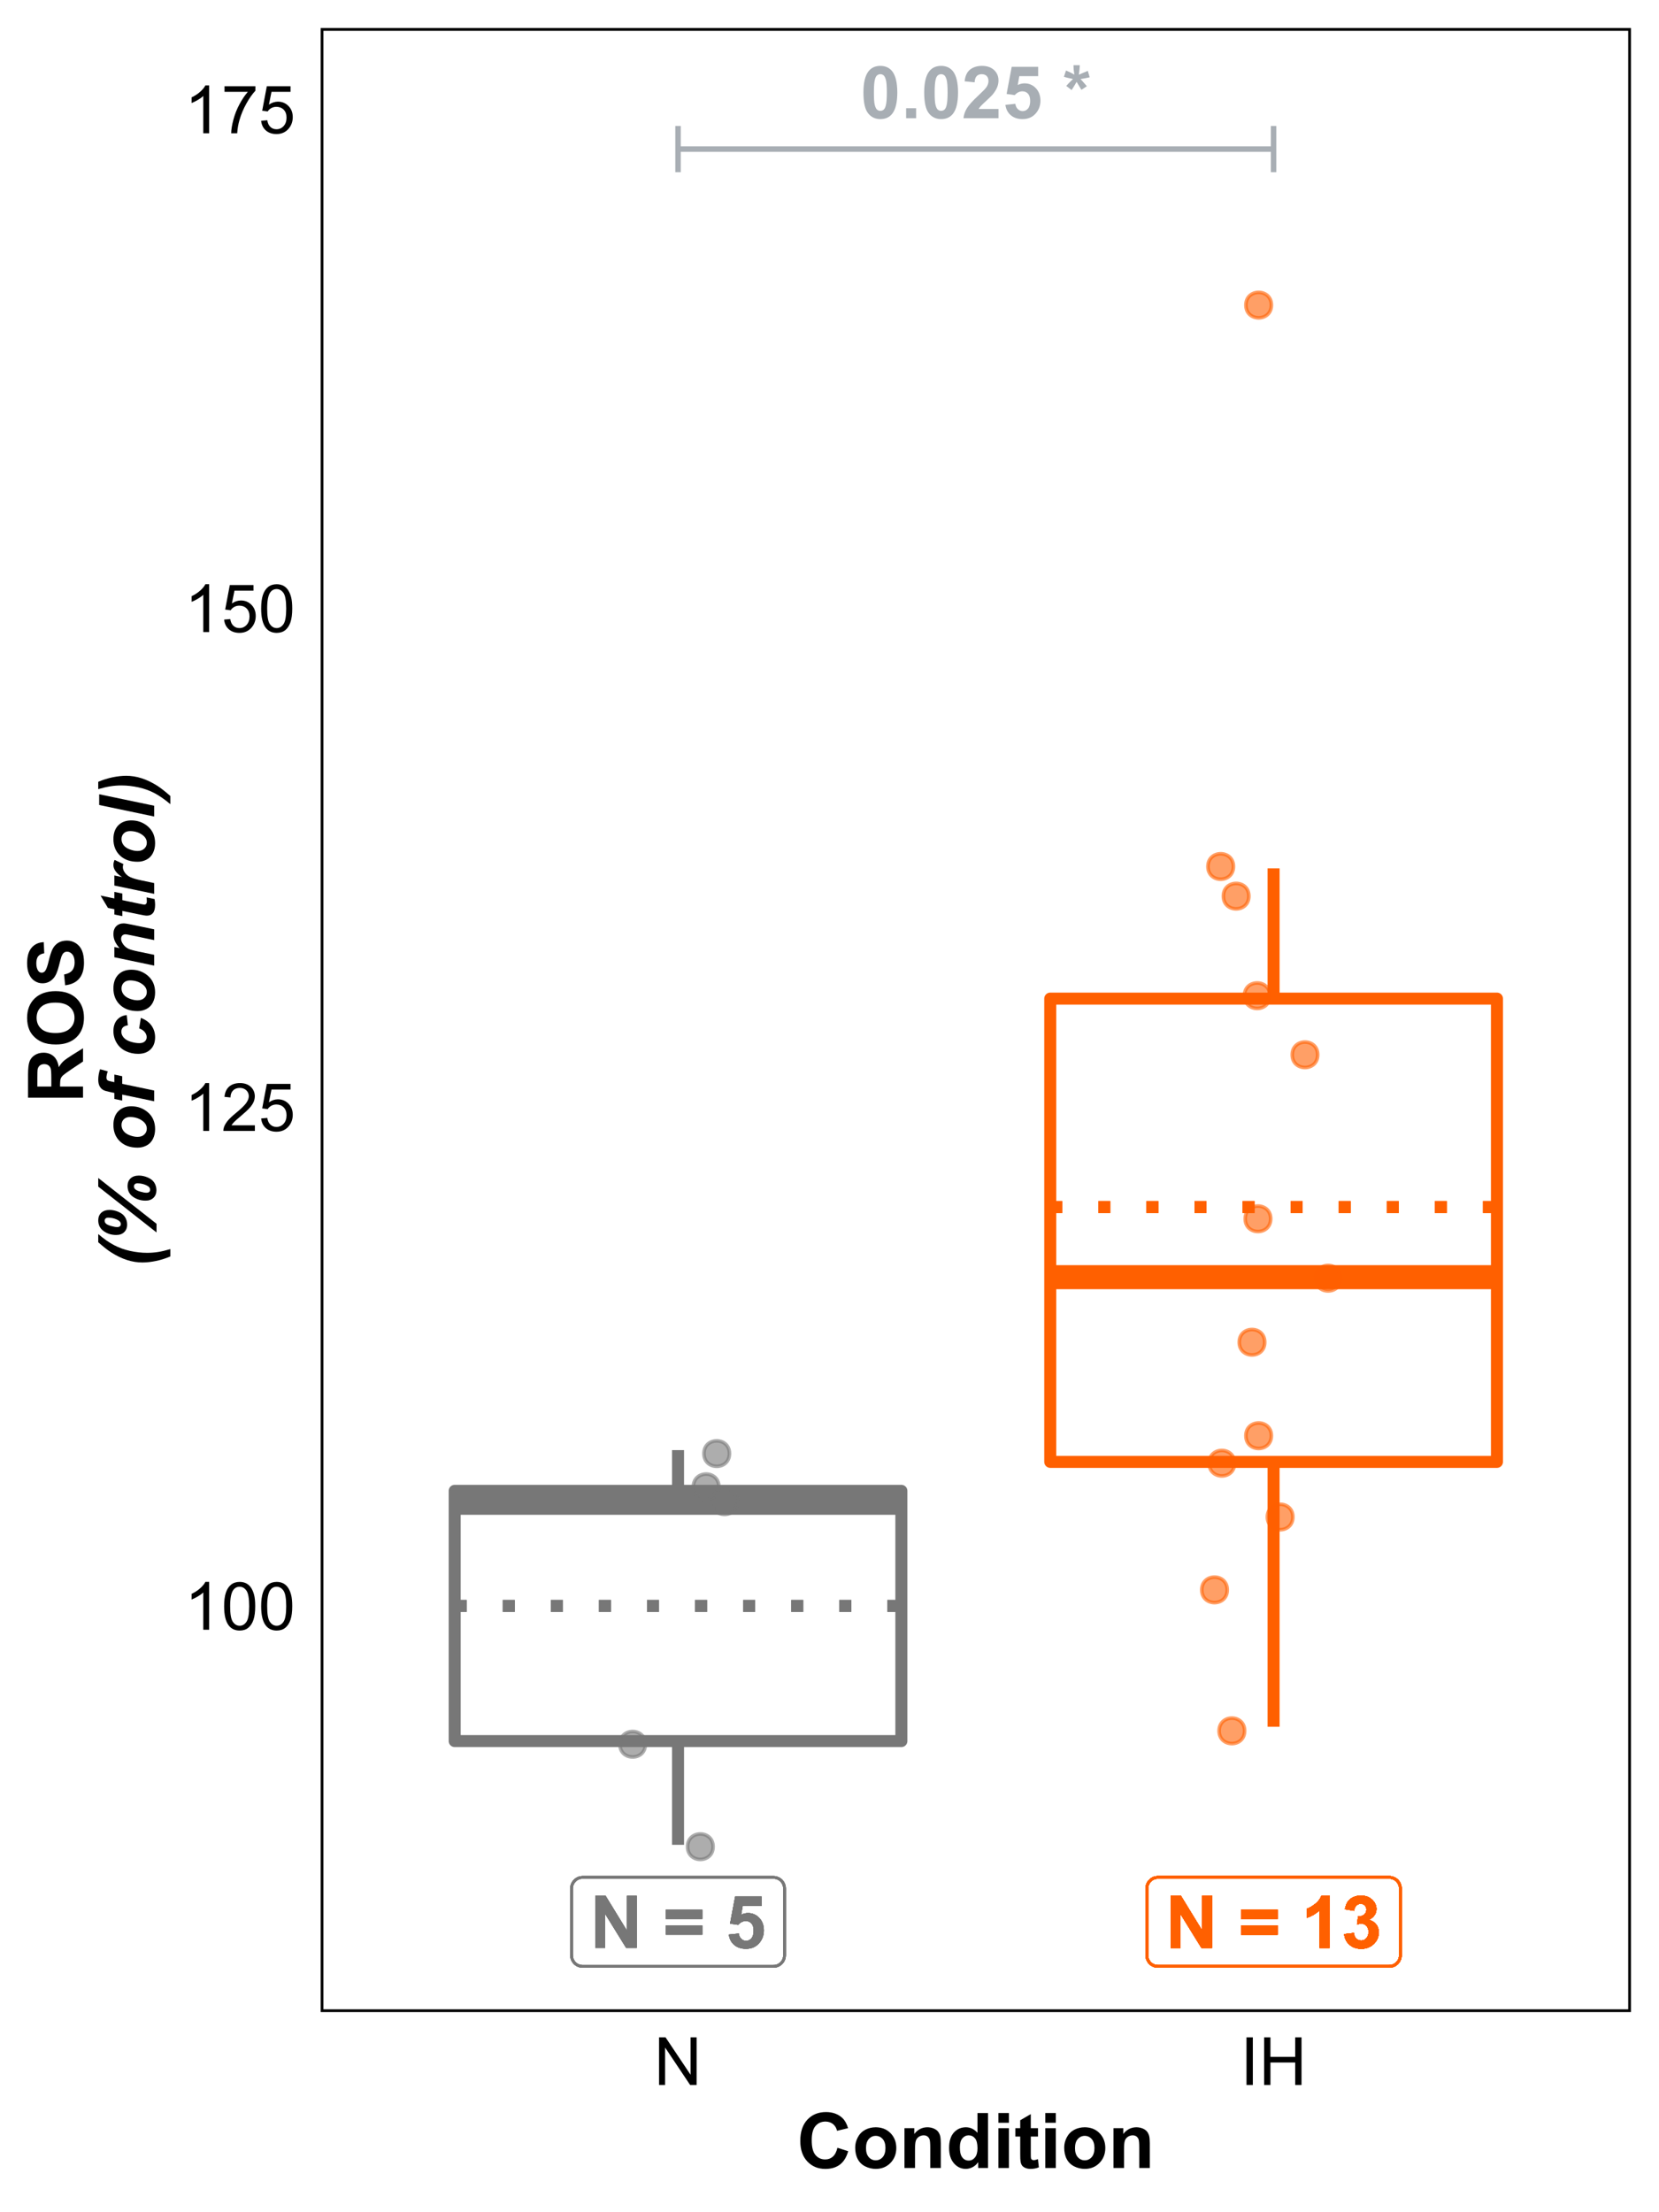 <?xml version="1.0" encoding="UTF-8"?>
<svg xmlns="http://www.w3.org/2000/svg" xmlns:xlink="http://www.w3.org/1999/xlink" width="324pt" height="432pt" viewBox="0 0 324 432" version="1.1">
<defs>
<g>
<symbol overflow="visible" id="glyph0-0">
<path style="stroke:none;" d="M 1.777 0 L 1.777 -8.891 L 8.891 -8.891 L 8.891 0 Z M 2 -0.223 L 8.668 -0.223 L 8.668 -8.668 L 2 -8.668 Z M 2 -0.223 "/>
</symbol>
<symbol overflow="visible" id="glyph0-1">
<path style="stroke:none;" d="M 3.902 -10.227 C 4.887 -10.223 5.656 -9.871 6.219 -9.168 C 6.875 -8.332 7.207 -6.949 7.211 -5.023 C 7.207 -3.094 6.875 -1.711 6.211 -0.867 C 5.656 -0.176 4.887 0.168 3.902 0.172 C 2.91 0.168 2.109 -0.207 1.508 -0.969 C 0.898 -1.727 0.598 -3.086 0.598 -5.043 C 0.598 -6.957 0.93 -8.336 1.598 -9.184 C 2.148 -9.875 2.918 -10.223 3.902 -10.227 Z M 3.902 -8.605 C 3.668 -8.602 3.457 -8.527 3.27 -8.379 C 3.082 -8.23 2.938 -7.961 2.84 -7.57 C 2.703 -7.066 2.637 -6.215 2.641 -5.023 C 2.637 -3.824 2.695 -3.004 2.82 -2.559 C 2.938 -2.109 3.09 -1.812 3.273 -1.668 C 3.457 -1.516 3.668 -1.441 3.902 -1.445 C 4.137 -1.441 4.348 -1.516 4.535 -1.668 C 4.719 -1.816 4.859 -2.086 4.965 -2.48 C 5.098 -2.977 5.168 -3.824 5.168 -5.023 C 5.168 -6.215 5.105 -7.035 4.988 -7.484 C 4.863 -7.93 4.711 -8.23 4.531 -8.379 C 4.344 -8.527 4.137 -8.602 3.902 -8.605 Z M 3.902 -8.605 "/>
</symbol>
<symbol overflow="visible" id="glyph0-2">
<path style="stroke:none;" d="M 1.02 0 L 1.02 -1.953 L 2.973 -1.953 L 2.973 0 Z M 1.02 0 "/>
</symbol>
<symbol overflow="visible" id="glyph0-3">
<path style="stroke:none;" d="M 7.195 -1.812 L 7.195 0 L 0.355 0 C 0.426 -0.684 0.648 -1.332 1.02 -1.945 C 1.391 -2.559 2.121 -3.371 3.215 -4.391 C 4.094 -5.207 4.633 -5.766 4.836 -6.059 C 5.102 -6.457 5.238 -6.855 5.238 -7.254 C 5.238 -7.688 5.121 -8.02 4.887 -8.254 C 4.652 -8.484 4.328 -8.602 3.918 -8.605 C 3.508 -8.602 3.184 -8.48 2.945 -8.238 C 2.703 -7.992 2.562 -7.582 2.527 -7.016 L 0.582 -7.211 C 0.695 -8.281 1.059 -9.051 1.672 -9.523 C 2.281 -9.988 3.047 -10.223 3.965 -10.227 C 4.969 -10.223 5.758 -9.953 6.332 -9.414 C 6.906 -8.871 7.195 -8.195 7.195 -7.391 C 7.195 -6.93 7.113 -6.496 6.949 -6.082 C 6.785 -5.668 6.523 -5.23 6.168 -4.777 C 5.93 -4.473 5.504 -4.043 4.887 -3.48 C 4.27 -2.914 3.879 -2.539 3.719 -2.355 C 3.551 -2.168 3.418 -1.984 3.32 -1.812 Z M 7.195 -1.812 "/>
</symbol>
<symbol overflow="visible" id="glyph0-4">
<path style="stroke:none;" d="M 0.633 -2.617 L 2.578 -2.82 C 2.633 -2.375 2.797 -2.027 3.07 -1.773 C 3.344 -1.516 3.656 -1.387 4.016 -1.391 C 4.418 -1.387 4.762 -1.555 5.047 -1.887 C 5.328 -2.215 5.473 -2.711 5.473 -3.383 C 5.473 -4.004 5.332 -4.473 5.051 -4.789 C 4.77 -5.098 4.406 -5.254 3.961 -5.258 C 3.398 -5.254 2.895 -5.008 2.453 -4.516 L 0.867 -4.746 L 1.867 -10.043 L 7.031 -10.043 L 7.031 -8.219 L 3.348 -8.219 L 3.043 -6.488 C 3.473 -6.703 3.918 -6.812 4.375 -6.816 C 5.238 -6.812 5.973 -6.5 6.578 -5.871 C 7.176 -5.238 7.477 -4.418 7.48 -3.418 C 7.477 -2.574 7.234 -1.828 6.754 -1.176 C 6.086 -0.277 5.168 0.168 3.996 0.172 C 3.055 0.168 2.285 -0.078 1.695 -0.582 C 1.098 -1.082 0.746 -1.762 0.633 -2.617 Z M 0.633 -2.617 "/>
</symbol>
<symbol overflow="visible" id="glyph0-5">
<path style="stroke:none;" d=""/>
</symbol>
<symbol overflow="visible" id="glyph0-6">
<path style="stroke:none;" d="M 1.703 -5.5 L 0.652 -6.312 C 0.98 -6.688 1.328 -7.047 1.695 -7.391 C 1.836 -7.523 1.926 -7.613 1.965 -7.656 C 1.848 -7.672 1.52 -7.746 0.973 -7.883 C 0.578 -7.977 0.316 -8.051 0.195 -8.098 L 0.605 -9.32 C 1.207 -9.074 1.75 -8.805 2.23 -8.508 C 2.117 -9.262 2.062 -9.875 2.062 -10.355 L 3.301 -10.355 C 3.297 -10.016 3.234 -9.398 3.113 -8.496 C 3.199 -8.531 3.398 -8.621 3.711 -8.766 C 4.125 -8.953 4.512 -9.113 4.863 -9.254 L 5.23 -7.996 C 4.715 -7.875 4.121 -7.762 3.445 -7.656 L 4.277 -6.719 C 4.441 -6.527 4.574 -6.371 4.676 -6.25 L 3.613 -5.551 L 2.676 -7.098 C 2.391 -6.594 2.066 -6.062 1.703 -5.5 Z M 1.703 -5.5 "/>
</symbol>
<symbol overflow="visible" id="glyph0-7">
<path style="stroke:none;" d="M 1.055 0 L 1.055 -10.184 L 3.055 -10.184 L 7.223 -3.383 L 7.223 -10.184 L 9.133 -10.184 L 9.133 0 L 7.07 0 L 2.965 -6.641 L 2.965 0 Z M 1.055 0 "/>
</symbol>
<symbol overflow="visible" id="glyph0-8">
<path style="stroke:none;" d="M 0.59 -5.668 L 0.59 -7.461 L 7.711 -7.461 L 7.711 -5.668 Z M 0.59 -2.586 L 0.59 -4.383 L 7.711 -4.383 L 7.711 -2.586 Z M 0.59 -2.586 "/>
</symbol>
<symbol overflow="visible" id="glyph0-9">
<path style="stroke:none;" d="M 5.598 0 L 3.648 0 L 3.648 -7.355 C 2.934 -6.684 2.094 -6.191 1.125 -5.875 L 1.125 -7.648 C 1.633 -7.812 2.184 -8.129 2.785 -8.594 C 3.379 -9.059 3.789 -9.602 4.016 -10.227 L 5.598 -10.227 Z M 5.598 0 "/>
</symbol>
<symbol overflow="visible" id="glyph0-10">
<path style="stroke:none;" d="M 0.535 -2.703 L 2.426 -2.93 C 2.484 -2.445 2.645 -2.074 2.91 -1.824 C 3.172 -1.566 3.492 -1.441 3.871 -1.445 C 4.27 -1.441 4.609 -1.594 4.887 -1.902 C 5.16 -2.207 5.297 -2.621 5.301 -3.141 C 5.297 -3.629 5.164 -4.016 4.902 -4.305 C 4.637 -4.59 4.316 -4.734 3.938 -4.738 C 3.688 -4.734 3.387 -4.684 3.043 -4.59 L 3.258 -6.184 C 3.785 -6.164 4.188 -6.277 4.465 -6.523 C 4.742 -6.766 4.879 -7.09 4.883 -7.496 C 4.879 -7.832 4.777 -8.105 4.578 -8.312 C 4.371 -8.516 4.102 -8.617 3.766 -8.621 C 3.43 -8.617 3.145 -8.504 2.91 -8.273 C 2.672 -8.039 2.527 -7.699 2.48 -7.258 L 0.68 -7.566 C 0.805 -8.176 0.992 -8.668 1.246 -9.039 C 1.496 -9.406 1.848 -9.695 2.301 -9.91 C 2.75 -10.117 3.258 -10.223 3.82 -10.227 C 4.777 -10.223 5.543 -9.918 6.125 -9.309 C 6.602 -8.805 6.844 -8.238 6.844 -7.613 C 6.844 -6.715 6.352 -6.004 5.375 -5.473 C 5.953 -5.348 6.422 -5.066 6.773 -4.633 C 7.125 -4.195 7.301 -3.668 7.301 -3.055 C 7.301 -2.156 6.973 -1.395 6.32 -0.77 C 5.668 -0.141 4.855 0.168 3.883 0.172 C 2.957 0.168 2.191 -0.094 1.59 -0.621 C 0.98 -1.152 0.629 -1.844 0.535 -2.703 Z M 0.535 -2.703 "/>
</symbol>
<symbol overflow="visible" id="glyph1-0">
<path style="stroke:none;" d="M 1.625 0 L 1.625 -8.125 L 8.125 -8.125 L 8.125 0 Z M 1.828 -0.203 L 7.922 -0.203 L 7.922 -7.922 L 1.828 -7.922 Z M 1.828 -0.203 "/>
</symbol>
<symbol overflow="visible" id="glyph1-1">
<path style="stroke:none;" d="M 4.844 0 L 3.699 0 L 3.699 -7.281 C 3.422 -7.016 3.062 -6.754 2.617 -6.492 C 2.168 -6.23 1.766 -6.031 1.414 -5.902 L 1.414 -7.008 C 2.051 -7.305 2.609 -7.668 3.09 -8.098 C 3.566 -8.527 3.906 -8.941 4.105 -9.344 L 4.844 -9.344 Z M 4.844 0 "/>
</symbol>
<symbol overflow="visible" id="glyph1-2">
<path style="stroke:none;" d="M 0.539 -4.59 C 0.539 -5.684 0.652 -6.57 0.879 -7.242 C 1.105 -7.914 1.441 -8.43 1.887 -8.797 C 2.332 -9.156 2.895 -9.34 3.574 -9.344 C 4.074 -9.34 4.512 -9.238 4.887 -9.043 C 5.262 -8.84 5.57 -8.551 5.82 -8.172 C 6.062 -7.793 6.258 -7.332 6.398 -6.789 C 6.539 -6.242 6.609 -5.508 6.609 -4.59 C 6.609 -3.496 6.496 -2.617 6.27 -1.945 C 6.043 -1.273 5.707 -0.754 5.262 -0.387 C 4.816 -0.023 4.254 0.156 3.574 0.16 C 2.676 0.156 1.969 -0.16 1.461 -0.805 C 0.844 -1.578 0.539 -2.84 0.539 -4.59 Z M 1.715 -4.59 C 1.711 -3.059 1.891 -2.043 2.25 -1.539 C 2.605 -1.031 3.047 -0.777 3.574 -0.781 C 4.098 -0.777 4.535 -1.031 4.895 -1.543 C 5.25 -2.047 5.43 -3.062 5.434 -4.59 C 5.43 -6.117 5.25 -7.137 4.895 -7.641 C 4.535 -8.145 4.094 -8.395 3.562 -8.398 C 3.035 -8.395 2.613 -8.172 2.305 -7.73 C 1.906 -7.16 1.711 -6.113 1.715 -4.59 Z M 1.715 -4.59 "/>
</symbol>
<symbol overflow="visible" id="glyph1-3">
<path style="stroke:none;" d="M 6.543 -1.098 L 6.543 0 L 0.395 0 C 0.383 -0.273 0.43 -0.535 0.527 -0.793 C 0.684 -1.207 0.934 -1.621 1.277 -2.031 C 1.621 -2.434 2.117 -2.902 2.773 -3.441 C 3.781 -4.266 4.465 -4.922 4.824 -5.41 C 5.176 -5.891 5.355 -6.352 5.359 -6.785 C 5.355 -7.238 5.191 -7.617 4.871 -7.93 C 4.543 -8.238 4.121 -8.395 3.605 -8.398 C 3.051 -8.395 2.613 -8.23 2.285 -7.902 C 1.953 -7.57 1.785 -7.113 1.785 -6.531 L 0.609 -6.652 C 0.688 -7.523 0.988 -8.191 1.516 -8.652 C 2.039 -9.109 2.746 -9.34 3.633 -9.344 C 4.523 -9.34 5.227 -9.094 5.75 -8.602 C 6.266 -8.105 6.527 -7.492 6.531 -6.762 C 6.527 -6.387 6.449 -6.02 6.301 -5.66 C 6.145 -5.301 5.895 -4.922 5.543 -4.523 C 5.191 -4.125 4.602 -3.578 3.781 -2.887 C 3.094 -2.309 2.656 -1.918 2.461 -1.715 C 2.266 -1.508 2.105 -1.301 1.98 -1.098 Z M 6.543 -1.098 "/>
</symbol>
<symbol overflow="visible" id="glyph1-4">
<path style="stroke:none;" d="M 0.539 -2.438 L 1.738 -2.539 C 1.824 -1.953 2.031 -1.516 2.355 -1.223 C 2.68 -0.926 3.07 -0.777 3.531 -0.781 C 4.078 -0.777 4.543 -0.984 4.926 -1.402 C 5.305 -1.812 5.496 -2.363 5.496 -3.055 C 5.496 -3.703 5.312 -4.219 4.945 -4.594 C 4.578 -4.969 4.098 -5.156 3.512 -5.16 C 3.137 -5.156 2.805 -5.074 2.512 -4.91 C 2.215 -4.742 1.984 -4.523 1.816 -4.258 L 0.742 -4.398 L 1.645 -9.18 L 6.273 -9.18 L 6.273 -8.086 L 2.559 -8.086 L 2.055 -5.586 C 2.613 -5.973 3.199 -6.168 3.816 -6.172 C 4.625 -6.168 5.312 -5.887 5.871 -5.324 C 6.43 -4.758 6.707 -4.035 6.711 -3.156 C 6.707 -2.309 6.461 -1.582 5.973 -0.973 C 5.371 -0.219 4.559 0.156 3.531 0.16 C 2.68 0.156 1.988 -0.078 1.453 -0.551 C 0.918 -1.023 0.613 -1.652 0.539 -2.438 Z M 0.539 -2.438 "/>
</symbol>
<symbol overflow="visible" id="glyph1-5">
<path style="stroke:none;" d="M 0.617 -8.086 L 0.617 -9.184 L 6.641 -9.184 L 6.641 -8.297 C 6.043 -7.664 5.457 -6.824 4.875 -5.781 C 4.293 -4.734 3.844 -3.66 3.531 -2.559 C 3.301 -1.777 3.152 -0.926 3.09 0 L 1.918 0 C 1.926 -0.73 2.07 -1.613 2.348 -2.652 C 2.621 -3.688 3.016 -4.688 3.531 -5.652 C 4.043 -6.613 4.59 -7.426 5.172 -8.086 Z M 0.617 -8.086 "/>
</symbol>
<symbol overflow="visible" id="glyph1-6">
<path style="stroke:none;" d="M 0.992 0 L 0.992 -9.305 L 2.254 -9.305 L 7.141 -2 L 7.141 -9.305 L 8.32 -9.305 L 8.32 0 L 7.059 0 L 2.172 -7.312 L 2.172 0 Z M 0.992 0 "/>
</symbol>
<symbol overflow="visible" id="glyph1-7">
<path style="stroke:none;" d="M 1.211 0 L 1.211 -9.305 L 2.445 -9.305 L 2.445 0 Z M 1.211 0 "/>
</symbol>
<symbol overflow="visible" id="glyph1-8">
<path style="stroke:none;" d="M 1.039 0 L 1.039 -9.305 L 2.273 -9.305 L 2.273 -5.484 L 7.109 -5.484 L 7.109 -9.305 L 8.34 -9.305 L 8.34 0 L 7.109 0 L 7.109 -4.387 L 2.273 -4.387 L 2.273 0 Z M 1.039 0 "/>
</symbol>
<symbol overflow="visible" id="glyph2-0">
<path style="stroke:none;" d="M 1.875 0 L 1.875 -9.375 L 9.375 -9.375 L 9.375 0 Z M 2.109 -0.234 L 9.141 -0.234 L 9.141 -9.141 L 2.109 -9.141 Z M 2.109 -0.234 "/>
</symbol>
<symbol overflow="visible" id="glyph2-1">
<path style="stroke:none;" d="M 7.961 -3.949 L 10.062 -3.281 C 9.734 -2.109 9.199 -1.238 8.453 -0.668 C 7.703 -0.102 6.754 0.18 5.602 0.184 C 4.176 0.18 3.004 -0.305 2.086 -1.277 C 1.168 -2.25 0.707 -3.582 0.711 -5.273 C 0.707 -7.059 1.168 -8.445 2.094 -9.438 C 3.016 -10.426 4.23 -10.922 5.734 -10.922 C 7.043 -10.922 8.109 -10.531 8.938 -9.758 C 9.422 -9.293 9.789 -8.633 10.035 -7.777 L 7.887 -7.266 C 7.762 -7.82 7.496 -8.258 7.094 -8.582 C 6.688 -8.902 6.199 -9.062 5.625 -9.066 C 4.828 -9.062 4.18 -8.777 3.688 -8.207 C 3.188 -7.633 2.941 -6.707 2.945 -5.434 C 2.941 -4.074 3.184 -3.109 3.676 -2.535 C 4.16 -1.957 4.797 -1.668 5.582 -1.672 C 6.156 -1.668 6.652 -1.852 7.066 -2.219 C 7.48 -2.582 7.777 -3.16 7.961 -3.949 Z M 7.961 -3.949 "/>
</symbol>
<symbol overflow="visible" id="glyph2-2">
<path style="stroke:none;" d="M 0.602 -4 C 0.598 -4.68 0.766 -5.34 1.105 -5.984 C 1.438 -6.621 1.914 -7.109 2.535 -7.449 C 3.152 -7.781 3.844 -7.949 4.605 -7.953 C 5.781 -7.949 6.746 -7.566 7.5 -6.805 C 8.25 -6.039 8.625 -5.074 8.629 -3.91 C 8.625 -2.73 8.246 -1.758 7.488 -0.984 C 6.73 -0.211 5.773 0.176 4.621 0.176 C 3.906 0.176 3.227 0.016 2.578 -0.305 C 1.93 -0.625 1.438 -1.098 1.105 -1.723 C 0.766 -2.348 0.598 -3.105 0.602 -4 Z M 2.711 -3.891 C 2.707 -3.117 2.891 -2.523 3.258 -2.113 C 3.625 -1.703 4.074 -1.5 4.613 -1.5 C 5.148 -1.5 5.602 -1.703 5.965 -2.113 C 6.328 -2.523 6.508 -3.121 6.512 -3.902 C 6.508 -4.664 6.328 -5.25 5.965 -5.66 C 5.602 -6.07 5.148 -6.273 4.613 -6.277 C 4.074 -6.273 3.625 -6.07 3.258 -5.66 C 2.891 -5.25 2.707 -4.66 2.711 -3.891 Z M 2.711 -3.891 "/>
</symbol>
<symbol overflow="visible" id="glyph2-3">
<path style="stroke:none;" d="M 8.152 0 L 6.094 0 L 6.094 -3.969 C 6.094 -4.805 6.047 -5.348 5.961 -5.598 C 5.867 -5.84 5.727 -6.031 5.531 -6.172 C 5.336 -6.305 5.098 -6.375 4.82 -6.379 C 4.461 -6.375 4.141 -6.277 3.859 -6.086 C 3.574 -5.887 3.379 -5.629 3.277 -5.309 C 3.168 -4.988 3.117 -4.391 3.121 -3.523 L 3.121 0 L 1.062 0 L 1.062 -7.777 L 2.973 -7.777 L 2.973 -6.637 C 3.648 -7.512 4.504 -7.949 5.539 -7.953 C 5.988 -7.949 6.402 -7.867 6.781 -7.707 C 7.156 -7.543 7.441 -7.336 7.637 -7.082 C 7.824 -6.828 7.961 -6.539 8.039 -6.219 C 8.113 -5.891 8.148 -5.43 8.152 -4.836 Z M 8.152 0 "/>
</symbol>
<symbol overflow="visible" id="glyph2-4">
<path style="stroke:none;" d="M 8.211 0 L 6.297 0 L 6.297 -1.141 C 5.98 -0.695 5.605 -0.363 5.176 -0.148 C 4.738 0.07 4.305 0.176 3.867 0.176 C 2.973 0.176 2.207 -0.184 1.57 -0.902 C 0.934 -1.621 0.613 -2.625 0.617 -3.918 C 0.613 -5.234 0.926 -6.234 1.547 -6.922 C 2.164 -7.605 2.945 -7.949 3.898 -7.953 C 4.762 -7.949 5.516 -7.59 6.152 -6.871 L 6.152 -10.738 L 8.211 -10.738 Z M 2.719 -4.059 C 2.719 -3.227 2.832 -2.625 3.062 -2.258 C 3.391 -1.715 3.855 -1.445 4.453 -1.449 C 4.926 -1.445 5.328 -1.648 5.66 -2.055 C 5.992 -2.457 6.156 -3.059 6.16 -3.859 C 6.156 -4.75 5.996 -5.395 5.676 -5.789 C 5.352 -6.18 4.938 -6.375 4.438 -6.379 C 3.945 -6.375 3.539 -6.18 3.211 -5.797 C 2.883 -5.406 2.719 -4.828 2.719 -4.059 Z M 2.719 -4.059 "/>
</symbol>
<symbol overflow="visible" id="glyph2-5">
<path style="stroke:none;" d="M 1.078 -8.832 L 1.078 -10.738 L 3.133 -10.738 L 3.133 -8.832 Z M 1.078 0 L 1.078 -7.777 L 3.133 -7.777 L 3.133 0 Z M 1.078 0 "/>
</symbol>
<symbol overflow="visible" id="glyph2-6">
<path style="stroke:none;" d="M 4.645 -7.777 L 4.645 -6.137 L 3.238 -6.137 L 3.238 -3.004 C 3.234 -2.367 3.246 -1.996 3.277 -1.891 C 3.301 -1.785 3.363 -1.699 3.457 -1.633 C 3.551 -1.562 3.668 -1.527 3.809 -1.531 C 3.996 -1.527 4.27 -1.594 4.637 -1.727 L 4.812 -0.133 C 4.328 0.074 3.789 0.176 3.188 0.176 C 2.812 0.176 2.477 0.113 2.18 -0.012 C 1.883 -0.137 1.664 -0.297 1.527 -0.492 C 1.387 -0.688 1.289 -0.953 1.238 -1.297 C 1.191 -1.531 1.172 -2.016 1.172 -2.746 L 1.172 -6.137 L 0.227 -6.137 L 0.227 -7.777 L 1.172 -7.777 L 1.172 -9.324 L 3.238 -10.523 L 3.238 -7.777 Z M 4.645 -7.777 "/>
</symbol>
<symbol overflow="visible" id="glyph3-0">
<path style="stroke:none;" d="M 0 -1.875 L -9.375 -1.875 L -9.375 -9.375 L 0 -9.375 Z M -0.234 -2.109 L -0.234 -9.141 L -9.141 -9.141 L -9.141 -2.109 Z M -0.234 -2.109 "/>
</symbol>
<symbol overflow="visible" id="glyph3-1">
<path style="stroke:none;" d="M 0 -1.098 L -10.738 -1.098 L -10.738 -5.66 C -10.734 -6.809 -10.637 -7.641 -10.449 -8.16 C -10.254 -8.68 -9.91 -9.098 -9.418 -9.41 C -8.922 -9.723 -8.359 -9.879 -7.727 -9.879 C -6.918 -9.879 -6.254 -9.641 -5.73 -9.168 C -5.207 -8.695 -4.875 -7.988 -4.738 -7.047 C -4.461 -7.512 -4.16 -7.898 -3.836 -8.207 C -3.508 -8.508 -2.926 -8.918 -2.094 -9.441 L 0 -10.75 L 0 -8.16 L -2.336 -6.594 C -3.168 -6.031 -3.695 -5.652 -3.914 -5.449 C -4.133 -5.242 -4.281 -5.023 -4.363 -4.797 C -4.441 -4.566 -4.48 -4.203 -4.484 -3.707 L -4.484 -3.266 L 0 -3.266 Z M -6.195 -3.266 L -6.195 -4.871 C -6.191 -5.906 -6.238 -6.555 -6.328 -6.816 C -6.414 -7.074 -6.562 -7.277 -6.781 -7.426 C -6.992 -7.57 -7.262 -7.645 -7.586 -7.648 C -7.945 -7.645 -8.238 -7.547 -8.461 -7.355 C -8.684 -7.16 -8.824 -6.891 -8.883 -6.539 C -8.906 -6.363 -8.918 -5.836 -8.922 -4.957 L -8.922 -3.266 Z M -6.195 -3.266 "/>
</symbol>
<symbol overflow="visible" id="glyph3-2">
<path style="stroke:none;" d="M -5.305 -0.652 C -6.395 -0.648 -7.312 -0.812 -8.055 -1.145 C -8.598 -1.383 -9.09 -1.715 -9.527 -2.141 C -9.961 -2.562 -10.281 -3.027 -10.496 -3.531 C -10.777 -4.199 -10.922 -4.969 -10.922 -5.844 C -10.922 -7.422 -10.43 -8.688 -9.449 -9.641 C -8.465 -10.586 -7.102 -11.062 -5.355 -11.066 C -3.621 -11.062 -2.262 -10.59 -1.285 -9.652 C -0.305 -8.707 0.18 -7.449 0.184 -5.875 C 0.18 -4.277 -0.305 -3.008 -1.277 -2.066 C -2.25 -1.121 -3.59 -0.648 -5.305 -0.652 Z M -5.375 -2.887 C -4.156 -2.883 -3.234 -3.164 -2.609 -3.727 C -1.977 -4.289 -1.664 -5 -1.668 -5.867 C -1.664 -6.727 -1.977 -7.438 -2.602 -7.992 C -3.227 -8.547 -4.16 -8.824 -5.406 -8.824 C -6.633 -8.824 -7.551 -8.555 -8.156 -8.016 C -8.762 -7.477 -9.062 -6.758 -9.066 -5.867 C -9.062 -4.969 -8.758 -4.25 -8.148 -3.707 C -7.535 -3.156 -6.609 -2.883 -5.375 -2.887 Z M -5.375 -2.887 "/>
</symbol>
<symbol overflow="visible" id="glyph3-3">
<path style="stroke:none;" d="M -3.492 -0.543 L -3.699 -2.652 C -2.988 -2.777 -2.469 -3.035 -2.137 -3.426 C -1.805 -3.812 -1.641 -4.336 -1.641 -4.996 C -1.641 -5.691 -1.785 -6.219 -2.082 -6.574 C -2.375 -6.926 -2.723 -7.102 -3.121 -7.105 C -3.371 -7.102 -3.586 -7.027 -3.766 -6.879 C -3.941 -6.73 -4.098 -6.469 -4.234 -6.102 C -4.32 -5.844 -4.477 -5.266 -4.703 -4.367 C -4.988 -3.199 -5.344 -2.383 -5.766 -1.918 C -6.352 -1.254 -7.07 -0.926 -7.926 -0.93 C -8.469 -0.926 -8.98 -1.082 -9.457 -1.395 C -9.934 -1.703 -10.297 -2.148 -10.547 -2.734 C -10.797 -3.316 -10.922 -4.02 -10.922 -4.848 C -10.922 -6.191 -10.625 -7.207 -10.035 -7.891 C -9.441 -8.57 -8.652 -8.93 -7.668 -8.965 L -7.574 -6.797 C -8.125 -6.703 -8.52 -6.504 -8.762 -6.199 C -9 -5.895 -9.121 -5.438 -9.125 -4.828 C -9.121 -4.195 -8.992 -3.699 -8.738 -3.348 C -8.566 -3.113 -8.344 -3 -8.07 -3.004 C -7.812 -3 -7.598 -3.105 -7.418 -3.324 C -7.188 -3.594 -6.945 -4.258 -6.699 -5.316 C -6.449 -6.367 -6.195 -7.148 -5.93 -7.656 C -5.664 -8.16 -5.297 -8.555 -4.836 -8.844 C -4.371 -9.125 -3.805 -9.27 -3.129 -9.273 C -2.512 -9.27 -1.934 -9.098 -1.398 -8.758 C -0.859 -8.414 -0.461 -7.93 -0.199 -7.309 C 0.059 -6.68 0.188 -5.902 0.191 -4.973 C 0.188 -3.613 -0.125 -2.57 -0.75 -1.844 C -1.375 -1.113 -2.289 -0.68 -3.492 -0.543 Z M -3.492 -0.543 "/>
</symbol>
<symbol overflow="visible" id="glyph4-0">
<path style="stroke:none;" d="M 0 -1.875 L -9.375 -1.875 L -9.375 -9.375 L 0 -9.375 Z M -0.234 -2.109 L -0.234 -9.141 L -9.141 -9.141 L -9.141 -2.109 Z M -0.234 -2.109 "/>
</symbol>
<symbol overflow="visible" id="glyph4-1">
<path style="stroke:none;" d="M 3.156 -3.598 L 3.156 -2.168 C 2.223 -1.766 1.277 -1.469 0.324 -1.277 C -0.629 -1.082 -1.5 -0.984 -2.301 -0.988 C -3.293 -0.984 -4.293 -1.145 -5.297 -1.469 C -6.301 -1.785 -7.32 -2.273 -8.363 -2.938 C -9.023 -3.348 -9.879 -4.016 -10.922 -4.938 L -10.922 -6.535 C -9.828 -5.598 -8.797 -4.879 -7.836 -4.375 C -6.871 -3.867 -5.824 -3.488 -4.695 -3.242 C -3.559 -2.992 -2.453 -2.871 -1.371 -2.871 C -0.637 -2.871 0.074 -2.926 0.77 -3.035 C 1.457 -3.145 2.254 -3.332 3.156 -3.598 Z M 3.156 -3.598 "/>
</symbol>
<symbol overflow="visible" id="glyph4-2">
<path style="stroke:none;" d="M -7.406 -1.363 C -8.336 -1.359 -9.152 -1.609 -9.863 -2.117 C -10.566 -2.617 -10.922 -3.32 -10.922 -4.227 C -10.922 -4.836 -10.727 -5.328 -10.336 -5.699 C -9.945 -6.066 -9.398 -6.25 -8.703 -6.254 C -8.121 -6.25 -7.543 -6.125 -6.965 -5.875 C -6.383 -5.621 -5.957 -5.277 -5.688 -4.848 C -5.414 -4.41 -5.277 -3.926 -5.281 -3.391 C -5.277 -2.785 -5.469 -2.297 -5.852 -1.922 C -6.23 -1.547 -6.75 -1.359 -7.406 -1.363 Z M -7.234 -2.906 C -6.984 -2.906 -6.805 -2.957 -6.691 -3.066 C -6.574 -3.172 -6.516 -3.32 -6.52 -3.508 C -6.516 -3.855 -6.781 -4.148 -7.312 -4.391 C -7.844 -4.625 -8.402 -4.746 -8.992 -4.746 C -9.207 -4.746 -9.375 -4.688 -9.496 -4.578 C -9.613 -4.461 -9.672 -4.316 -9.676 -4.137 C -9.672 -3.934 -9.59 -3.75 -9.422 -3.586 C -9.254 -3.422 -8.922 -3.266 -8.434 -3.121 C -7.941 -2.977 -7.543 -2.906 -7.234 -2.906 Z M 0.461 -3.551 L 0.461 -1.859 L -10.922 -10.812 L -10.922 -12.496 Z M -1.676 -8.07 C -2.605 -8.066 -3.426 -8.32 -4.137 -8.824 C -4.844 -9.324 -5.195 -10.027 -5.199 -10.934 C -5.195 -11.551 -5 -12.043 -4.613 -12.41 C -4.219 -12.777 -3.676 -12.961 -2.98 -12.965 C -2.402 -12.961 -1.824 -12.836 -1.242 -12.586 C -0.656 -12.336 -0.23 -11.992 0.035 -11.559 C 0.305 -11.121 0.438 -10.637 0.441 -10.102 C 0.438 -9.492 0.25 -9 -0.129 -8.629 C -0.512 -8.254 -1.027 -8.066 -1.676 -8.07 Z M -1.516 -9.609 C -1.262 -9.609 -1.078 -9.66 -0.969 -9.77 C -0.852 -9.871 -0.797 -10.023 -0.797 -10.219 C -0.797 -10.57 -1.059 -10.863 -1.586 -11.098 C -2.113 -11.332 -2.672 -11.449 -3.266 -11.453 C -3.484 -11.449 -3.656 -11.395 -3.773 -11.285 C -3.891 -11.172 -3.949 -11.023 -3.953 -10.848 C -3.949 -10.637 -3.863 -10.453 -3.699 -10.293 C -3.527 -10.125 -3.199 -9.969 -2.711 -9.828 C -2.219 -9.68 -1.82 -9.609 -1.516 -9.609 Z M -1.516 -9.609 "/>
</symbol>
<symbol overflow="visible" id="glyph4-3">
<path style="stroke:none;" d="M -3.23 -0.91 C -4.668 -0.906 -5.816 -1.312 -6.676 -2.129 C -7.527 -2.938 -7.957 -4.008 -7.961 -5.332 C -7.957 -6.48 -7.641 -7.375 -7.012 -8.02 C -6.375 -8.664 -5.523 -8.988 -4.461 -8.988 C -3.195 -8.988 -2.105 -8.582 -1.191 -7.777 C -0.273 -6.969 0.18 -5.891 0.184 -4.539 C 0.18 -3.805 0.039 -3.156 -0.254 -2.59 C -0.543 -2.023 -0.961 -1.602 -1.5 -1.324 C -2.039 -1.047 -2.613 -0.906 -3.23 -0.91 Z M -4.73 -6.898 C -5.223 -6.895 -5.621 -6.75 -5.926 -6.461 C -6.223 -6.168 -6.375 -5.793 -6.379 -5.34 C -6.375 -4.879 -6.234 -4.477 -5.957 -4.129 C -5.676 -3.777 -5.27 -3.504 -4.734 -3.312 C -4.199 -3.113 -3.707 -3.016 -3.258 -3.016 C -2.703 -3.012 -2.262 -3.164 -1.934 -3.469 C -1.605 -3.773 -1.441 -4.152 -1.441 -4.613 C -1.441 -5.184 -1.688 -5.668 -2.184 -6.062 C -2.879 -6.617 -3.727 -6.895 -4.73 -6.898 Z M -4.73 -6.898 "/>
</symbol>
<symbol overflow="visible" id="glyph4-4">
<path style="stroke:none;" d="M -7.777 -6.02 L -6.242 -5.699 L -6.242 -4.211 L 0 -2.906 L 0 -0.805 L -6.242 -2.109 L -6.242 -0.938 L -7.777 -1.262 L -7.777 -2.434 L -8.578 -2.602 C -9.23 -2.734 -9.672 -2.863 -9.902 -2.988 C -10.215 -3.152 -10.461 -3.398 -10.645 -3.73 C -10.828 -4.059 -10.922 -4.488 -10.922 -5.023 C -10.922 -5.664 -10.805 -6.344 -10.57 -7.062 L -9.066 -6.652 C -9.234 -6.145 -9.32 -5.738 -9.324 -5.426 C -9.32 -5.188 -9.246 -5.008 -9.098 -4.895 C -8.996 -4.812 -8.738 -4.734 -8.328 -4.652 L -7.777 -4.535 Z M -7.777 -6.02 "/>
</symbol>
<symbol overflow="visible" id="glyph4-5">
<path style="stroke:none;" d="M -2.93 -5.875 L -2.602 -7.918 C -1.691 -7.578 -1 -7.082 -0.527 -6.422 C -0.055 -5.762 0.18 -4.996 0.184 -4.133 C 0.18 -3.137 -0.113 -2.352 -0.703 -1.773 C -1.293 -1.191 -2.105 -0.902 -3.141 -0.902 C -3.984 -0.902 -4.781 -1.078 -5.535 -1.43 C -6.285 -1.781 -6.879 -2.309 -7.312 -3.016 C -7.742 -3.723 -7.957 -4.5 -7.961 -5.348 C -7.957 -6.262 -7.719 -6.992 -7.242 -7.543 C -6.766 -8.086 -6.137 -8.395 -5.355 -8.469 L -5.141 -6.469 C -5.57 -6.418 -5.891 -6.281 -6.102 -6.066 C -6.305 -5.848 -6.41 -5.566 -6.41 -5.215 C -6.41 -4.809 -6.258 -4.43 -5.953 -4.078 C -5.648 -3.727 -5.195 -3.457 -4.594 -3.27 C -3.992 -3.082 -3.426 -2.988 -2.898 -2.988 C -2.438 -2.988 -2.082 -3.098 -1.836 -3.324 C -1.586 -3.547 -1.465 -3.828 -1.465 -4.168 C -1.465 -4.5 -1.586 -4.824 -1.828 -5.141 C -2.07 -5.449 -2.438 -5.695 -2.93 -5.875 Z M -2.93 -5.875 "/>
</symbol>
<symbol overflow="visible" id="glyph4-6">
<path style="stroke:none;" d="M -7.777 -2.258 L -7.777 -4.25 L -6.766 -4.043 C -7.195 -4.539 -7.504 -5.004 -7.688 -5.438 C -7.867 -5.867 -7.957 -6.32 -7.961 -6.805 C -7.957 -7.441 -7.773 -7.945 -7.41 -8.316 C -7.043 -8.684 -6.559 -8.871 -5.953 -8.871 C -5.68 -8.871 -5.16 -8.789 -4.402 -8.629 L 0 -7.711 L 0 -5.609 L -4.418 -6.531 C -5.074 -6.668 -5.465 -6.738 -5.594 -6.738 C -5.863 -6.738 -6.074 -6.656 -6.23 -6.5 C -6.379 -6.336 -6.457 -6.117 -6.461 -5.836 C -6.457 -5.527 -6.328 -5.184 -6.07 -4.812 C -5.812 -4.434 -5.469 -4.141 -5.047 -3.926 C -4.742 -3.77 -4.125 -3.594 -3.195 -3.398 L 0 -2.73 L 0 -0.629 Z M -7.777 -2.258 "/>
</symbol>
<symbol overflow="visible" id="glyph4-7">
<path style="stroke:none;" d="M -6.219 -1.129 L -7.777 -1.449 L -7.777 -2.477 L -9.023 -2.73 L -10.473 -5.141 L -7.777 -4.578 L -7.777 -5.859 L -6.219 -5.539 L -6.219 -4.25 L -2.961 -3.566 C -2.367 -3.441 -2.031 -3.379 -1.949 -3.383 C -1.785 -3.379 -1.66 -3.43 -1.57 -3.535 C -1.477 -3.637 -1.43 -3.824 -1.434 -4.094 C -1.43 -4.184 -1.449 -4.414 -1.488 -4.789 L 0.074 -4.461 C 0.145 -4.094 0.18 -3.723 0.184 -3.348 C 0.18 -2.602 0.043 -2.062 -0.242 -1.727 C -0.523 -1.387 -0.922 -1.219 -1.438 -1.223 C -1.672 -1.219 -2.223 -1.309 -3.09 -1.496 L -6.219 -2.145 Z M -6.219 -1.129 "/>
</symbol>
<symbol overflow="visible" id="glyph4-8">
<path style="stroke:none;" d="M -7.777 -2.109 L -7.777 -4.074 L -6.27 -3.758 C -7.395 -4.484 -7.957 -5.277 -7.961 -6.137 C -7.957 -6.438 -7.883 -6.766 -7.734 -7.113 L -6.012 -6.305 C -6.082 -6.113 -6.117 -5.91 -6.117 -5.699 C -6.117 -5.336 -5.98 -4.969 -5.707 -4.594 C -5.434 -4.219 -5.066 -3.926 -4.609 -3.719 C -4.152 -3.508 -3.43 -3.301 -2.438 -3.098 L 0 -2.586 L 0 -0.484 Z M -7.777 -2.109 "/>
</symbol>
<symbol overflow="visible" id="glyph4-9">
<path style="stroke:none;" d="M 0 -0.586 L -10.738 -2.836 L -10.738 -4.93 L 0 -2.688 Z M 0 -0.586 "/>
</symbol>
<symbol overflow="visible" id="glyph4-10">
<path style="stroke:none;" d="M -10.922 -1.766 L -10.922 -3.195 C -9.992 -3.59 -9.047 -3.887 -8.09 -4.082 C -7.133 -4.273 -6.262 -4.371 -5.473 -4.371 C -4.473 -4.371 -3.469 -4.211 -2.469 -3.891 C -1.461 -3.57 -0.441 -3.082 0.602 -2.426 C 1.262 -2.004 2.113 -1.336 3.156 -0.426 L 3.156 1.172 C 2.059 0.246 1.031 -0.469 0.078 -0.977 C -0.879 -1.48 -1.922 -1.859 -3.059 -2.109 C -4.191 -2.359 -5.301 -2.484 -6.395 -2.484 C -7.129 -2.484 -7.844 -2.43 -8.535 -2.32 C -9.227 -2.211 -10.023 -2.023 -10.922 -1.766 Z M -10.922 -1.766 "/>
</symbol>
</g>
<clipPath id="clip1">
  <path d="M 62.629 5.48 L 318.52 5.48 L 318.52 392.914 L 62.629 392.914 Z M 62.629 5.48 "/>
</clipPath>
</defs>
<g id="surface607">
<path style="fill:none;stroke-width:2.347;stroke-linecap:butt;stroke-linejoin:round;stroke:rgb(46.667%,46.667%,46.667%);stroke-opacity:1;stroke-miterlimit:10;" d="M 132.418 291.129 L 132.418 283.172 "/>
<path style="fill:none;stroke-width:2.347;stroke-linecap:butt;stroke-linejoin:round;stroke:rgb(46.667%,46.667%,46.667%);stroke-opacity:1;stroke-miterlimit:10;" d="M 132.418 339.996 L 132.418 360.25 "/>
<path style="fill:none;stroke-width:2.347;stroke-linecap:round;stroke-linejoin:round;stroke:rgb(46.667%,46.667%,46.667%);stroke-opacity:1;stroke-miterlimit:10;" d="M 88.801 291.129 L 88.801 339.996 L 176.035 339.996 L 176.035 291.129 Z M 88.801 291.129 "/>
<path style="fill:none;stroke-width:4.695;stroke-linecap:butt;stroke-linejoin:round;stroke:rgb(46.667%,46.667%,46.667%);stroke-opacity:1;stroke-miterlimit:10;" d="M 88.801 293.461 L 176.035 293.461 "/>
<path style="fill:none;stroke-width:2.347;stroke-linecap:butt;stroke-linejoin:round;stroke:rgb(100%,37.647%,0%);stroke-opacity:1;stroke-miterlimit:10;" d="M 248.73 195.008 L 248.73 169.57 "/>
<path style="fill:none;stroke-width:2.347;stroke-linecap:butt;stroke-linejoin:round;stroke:rgb(100%,37.647%,0%);stroke-opacity:1;stroke-miterlimit:10;" d="M 248.73 285.473 L 248.73 337.191 "/>
<path style="fill:none;stroke-width:2.347;stroke-linecap:round;stroke-linejoin:round;stroke:rgb(100%,37.647%,0%);stroke-opacity:1;stroke-miterlimit:10;" d="M 205.113 195.008 L 205.113 285.473 L 292.352 285.473 L 292.352 195.008 Z M 205.113 195.008 "/>
<path style="fill:none;stroke-width:4.695;stroke-linecap:butt;stroke-linejoin:round;stroke:rgb(100%,37.647%,0%);stroke-opacity:1;stroke-miterlimit:10;" d="M 205.113 249.406 L 292.352 249.406 "/>
<path style="fill:none;stroke-width:2.347;stroke-linecap:butt;stroke-linejoin:round;stroke:rgb(46.667%,46.667%,46.667%);stroke-opacity:1;stroke-dasharray:2.347,7.042;stroke-miterlimit:10;" d="M 88.801 313.602 L 176.035 313.602 "/>
<path style="fill:none;stroke-width:2.347;stroke-linecap:butt;stroke-linejoin:round;stroke:rgb(46.667%,46.667%,46.667%);stroke-opacity:1;stroke-dasharray:2.347,7.042;stroke-miterlimit:10;" d="M 132.418 313.602 L 132.418 313.602 "/>
<path style="fill:none;stroke-width:2.347;stroke-linecap:butt;stroke-linejoin:round;stroke:rgb(46.667%,46.667%,46.667%);stroke-opacity:1;stroke-dasharray:2.347,7.042;stroke-miterlimit:10;" d="M 88.801 313.602 L 176.035 313.602 "/>
<path style="fill:none;stroke-width:2.347;stroke-linecap:butt;stroke-linejoin:round;stroke:rgb(100%,37.647%,0%);stroke-opacity:1;stroke-dasharray:2.347,7.042;stroke-miterlimit:10;" d="M 205.113 235.711 L 292.352 235.711 "/>
<path style="fill:none;stroke-width:2.347;stroke-linecap:butt;stroke-linejoin:round;stroke:rgb(100%,37.647%,0%);stroke-opacity:1;stroke-dasharray:2.347,7.042;stroke-miterlimit:10;" d="M 248.73 235.711 L 248.73 235.711 "/>
<path style="fill:none;stroke-width:2.347;stroke-linecap:butt;stroke-linejoin:round;stroke:rgb(100%,37.647%,0%);stroke-opacity:1;stroke-dasharray:2.347,7.042;stroke-miterlimit:10;" d="M 205.113 235.711 L 292.352 235.711 "/>
<path style="fill-rule:nonzero;fill:rgb(46.667%,46.667%,46.667%);fill-opacity:0.6;stroke-width:0.709;stroke-linecap:round;stroke-linejoin:round;stroke:rgb(46.667%,46.667%,46.667%);stroke-opacity:0.6;stroke-miterlimit:10;" d="M 140.391 290.34 C 140.391 293.66 135.414 293.66 135.414 290.34 C 135.414 287.023 140.391 287.023 140.391 290.34 "/>
<path style="fill-rule:nonzero;fill:rgb(46.667%,46.667%,46.667%);fill-opacity:0.6;stroke-width:0.709;stroke-linecap:round;stroke-linejoin:round;stroke:rgb(46.667%,46.667%,46.667%);stroke-opacity:0.6;stroke-miterlimit:10;" d="M 139.262 360.621 C 139.262 363.938 134.285 363.938 134.285 360.621 C 134.285 357.301 139.262 357.301 139.262 360.621 "/>
<path style="fill-rule:nonzero;fill:rgb(46.667%,46.667%,46.667%);fill-opacity:0.6;stroke-width:0.709;stroke-linecap:round;stroke-linejoin:round;stroke:rgb(46.667%,46.667%,46.667%);stroke-opacity:0.6;stroke-miterlimit:10;" d="M 126.043 340.613 C 126.043 343.93 121.066 343.93 121.066 340.613 C 121.066 337.297 126.043 337.297 126.043 340.613 "/>
<path style="fill-rule:nonzero;fill:rgb(46.667%,46.667%,46.667%);fill-opacity:0.6;stroke-width:0.709;stroke-linecap:round;stroke-linejoin:round;stroke:rgb(46.667%,46.667%,46.667%);stroke-opacity:0.6;stroke-miterlimit:10;" d="M 142.461 283.852 C 142.461 287.172 137.484 287.172 137.484 283.852 C 137.484 280.535 142.461 280.535 142.461 283.852 "/>
<path style="fill-rule:nonzero;fill:rgb(46.667%,46.667%,46.667%);fill-opacity:0.6;stroke-width:0.709;stroke-linecap:round;stroke-linejoin:round;stroke:rgb(46.667%,46.667%,46.667%);stroke-opacity:0.6;stroke-miterlimit:10;" d="M 143.992 293.246 C 143.992 296.562 139.016 296.562 139.016 293.246 C 139.016 289.93 143.992 289.93 143.992 293.246 "/>
<path style="fill-rule:nonzero;fill:rgb(100%,37.647%,0%);fill-opacity:0.6;stroke-width:0.709;stroke-linecap:round;stroke-linejoin:round;stroke:rgb(100%,37.647%,0%);stroke-opacity:0.6;stroke-miterlimit:10;" d="M 239.68 310.469 C 239.68 313.785 234.703 313.785 234.703 310.469 C 234.703 307.148 239.68 307.148 239.68 310.469 "/>
<path style="fill-rule:nonzero;fill:rgb(100%,37.647%,0%);fill-opacity:0.6;stroke-width:0.709;stroke-linecap:round;stroke-linejoin:round;stroke:rgb(100%,37.647%,0%);stroke-opacity:0.6;stroke-miterlimit:10;" d="M 247 262.109 C 247 265.43 242.023 265.43 242.023 262.109 C 242.023 258.793 247 258.793 247 262.109 "/>
<path style="fill-rule:nonzero;fill:rgb(100%,37.647%,0%);fill-opacity:0.6;stroke-width:0.709;stroke-linecap:round;stroke-linejoin:round;stroke:rgb(100%,37.647%,0%);stroke-opacity:0.6;stroke-miterlimit:10;" d="M 243.07 338 C 243.07 341.316 238.094 341.316 238.094 338 C 238.094 334.68 243.07 334.68 243.07 338 "/>
<path style="fill-rule:nonzero;fill:rgb(100%,37.647%,0%);fill-opacity:0.6;stroke-width:0.709;stroke-linecap:round;stroke-linejoin:round;stroke:rgb(100%,37.647%,0%);stroke-opacity:0.6;stroke-miterlimit:10;" d="M 241.117 285.73 C 241.117 289.051 236.141 289.051 236.141 285.73 C 236.141 282.414 241.117 282.414 241.117 285.73 "/>
<path style="fill-rule:nonzero;fill:rgb(100%,37.647%,0%);fill-opacity:0.6;stroke-width:0.709;stroke-linecap:round;stroke-linejoin:round;stroke:rgb(100%,37.647%,0%);stroke-opacity:0.6;stroke-miterlimit:10;" d="M 240.887 169.211 C 240.887 172.527 235.91 172.527 235.91 169.211 C 235.91 165.891 240.887 165.891 240.887 169.211 "/>
<path style="fill-rule:nonzero;fill:rgb(100%,37.647%,0%);fill-opacity:0.6;stroke-width:0.709;stroke-linecap:round;stroke-linejoin:round;stroke:rgb(100%,37.647%,0%);stroke-opacity:0.6;stroke-miterlimit:10;" d="M 252.492 296.238 C 252.492 299.555 247.516 299.555 247.516 296.238 C 247.516 292.918 252.492 292.918 252.492 296.238 "/>
<path style="fill-rule:nonzero;fill:rgb(100%,37.647%,0%);fill-opacity:0.6;stroke-width:0.709;stroke-linecap:round;stroke-linejoin:round;stroke:rgb(100%,37.647%,0%);stroke-opacity:0.6;stroke-miterlimit:10;" d="M 248.297 280.367 C 248.297 283.684 243.32 283.684 243.32 280.367 C 243.32 277.047 248.297 277.047 248.297 280.367 "/>
<path style="fill-rule:nonzero;fill:rgb(100%,37.647%,0%);fill-opacity:0.6;stroke-width:0.709;stroke-linecap:round;stroke-linejoin:round;stroke:rgb(100%,37.647%,0%);stroke-opacity:0.6;stroke-miterlimit:10;" d="M 248.164 238.004 C 248.164 241.32 243.188 241.32 243.188 238.004 C 243.188 234.684 248.164 234.684 248.164 238.004 "/>
<path style="fill-rule:nonzero;fill:rgb(100%,37.647%,0%);fill-opacity:0.6;stroke-width:0.709;stroke-linecap:round;stroke-linejoin:round;stroke:rgb(100%,37.647%,0%);stroke-opacity:0.6;stroke-miterlimit:10;" d="M 257.348 205.977 C 257.348 209.293 252.371 209.293 252.371 205.977 C 252.371 202.66 257.348 202.66 257.348 205.977 "/>
<path style="fill-rule:nonzero;fill:rgb(100%,37.647%,0%);fill-opacity:0.6;stroke-width:0.709;stroke-linecap:round;stroke-linejoin:round;stroke:rgb(100%,37.647%,0%);stroke-opacity:0.6;stroke-miterlimit:10;" d="M 248.012 194.441 C 248.012 197.758 243.035 197.758 243.035 194.441 C 243.035 191.121 248.012 191.121 248.012 194.441 "/>
<path style="fill-rule:nonzero;fill:rgb(100%,37.647%,0%);fill-opacity:0.6;stroke-width:0.709;stroke-linecap:round;stroke-linejoin:round;stroke:rgb(100%,37.647%,0%);stroke-opacity:0.6;stroke-miterlimit:10;" d="M 243.902 175 C 243.902 178.316 238.926 178.316 238.926 175 C 238.926 171.68 243.902 171.68 243.902 175 "/>
<path style="fill-rule:nonzero;fill:rgb(100%,37.647%,0%);fill-opacity:0.6;stroke-width:0.709;stroke-linecap:round;stroke-linejoin:round;stroke:rgb(100%,37.647%,0%);stroke-opacity:0.6;stroke-miterlimit:10;" d="M 248.301 59.578 C 248.301 62.898 243.324 62.898 243.324 59.578 C 243.324 56.262 248.301 56.262 248.301 59.578 "/>
<path style="fill-rule:nonzero;fill:rgb(100%,37.647%,0%);fill-opacity:0.6;stroke-width:0.709;stroke-linecap:round;stroke-linejoin:round;stroke:rgb(100%,37.647%,0%);stroke-opacity:0.6;stroke-miterlimit:10;" d="M 261.863 249.605 C 261.863 252.922 256.887 252.922 256.887 249.605 C 256.887 246.285 261.863 246.285 261.863 249.605 "/>
<path style="fill:none;stroke-width:1.067;stroke-linecap:butt;stroke-linejoin:round;stroke:rgb(65.882%,68.235%,70.588%);stroke-opacity:1;stroke-miterlimit:10;" d="M 248.73 33.625 L 248.73 24.594 "/>
<path style="fill:none;stroke-width:1.067;stroke-linecap:butt;stroke-linejoin:round;stroke:rgb(65.882%,68.235%,70.588%);stroke-opacity:1;stroke-miterlimit:10;" d="M 248.73 29.109 L 132.418 29.109 "/>
<path style="fill:none;stroke-width:1.067;stroke-linecap:butt;stroke-linejoin:round;stroke:rgb(65.882%,68.235%,70.588%);stroke-opacity:1;stroke-miterlimit:10;" d="M 132.418 33.625 L 132.418 24.594 "/>
<g style="fill:rgb(65.882%,68.235%,70.588%);fill-opacity:1;">
  <use xlink:href="#glyph0-1" x="168.031" y="23.09"/>
  <use xlink:href="#glyph0-2" x="175.943" y="23.09"/>
  <use xlink:href="#glyph0-1" x="179.896" y="23.09"/>
  <use xlink:href="#glyph0-3" x="187.808" y="23.09"/>
  <use xlink:href="#glyph0-4" x="195.72" y="23.09"/>
  <use xlink:href="#glyph0-5" x="203.632" y="23.09"/>
  <use xlink:href="#glyph0-6" x="207.584" y="23.09"/>
</g>
<path style="fill:none;stroke-width:0.533;stroke-linecap:round;stroke-linejoin:round;stroke:rgb(46.667%,46.667%,46.667%);stroke-opacity:1;stroke-miterlimit:10;" d="M 113.777 383.996 L 151.059 383.996 L 150.969 383.992 L 151.316 383.98 L 151.656 383.91 L 151.984 383.785 L 152.285 383.613 L 152.555 383.395 L 152.785 383.133 L 152.969 382.84 L 153.105 382.52 L 153.188 382.18 L 153.219 381.836 L 153.219 368.77 L 153.188 368.426 L 153.105 368.086 L 152.969 367.766 L 152.785 367.473 L 152.555 367.215 L 152.285 366.992 L 151.984 366.82 L 151.656 366.695 L 151.316 366.629 L 151.059 366.613 L 113.777 366.613 L 114.039 366.629 L 113.691 366.613 L 113.348 366.656 L 113.012 366.75 L 112.699 366.902 L 112.41 367.098 L 112.16 367.34 L 111.953 367.617 L 111.789 367.926 L 111.68 368.254 L 111.625 368.598 L 111.617 368.77 L 111.617 381.836 L 111.625 381.66 L 111.625 382.008 L 111.68 382.352 L 111.789 382.68 L 111.953 382.988 L 112.16 383.266 L 112.41 383.508 L 112.699 383.707 L 113.012 383.855 L 113.348 383.953 L 113.691 383.992 Z M 113.777 383.996 "/>
<g style="fill:rgb(46.667%,46.667%,46.667%);fill-opacity:1;">
  <use xlink:href="#glyph0-7" x="115.219" y="380.395"/>
  <use xlink:href="#glyph0-5" x="125.493" y="380.395"/>
  <use xlink:href="#glyph0-8" x="129.445" y="380.395"/>
  <use xlink:href="#glyph0-5" x="137.753" y="380.395"/>
  <use xlink:href="#glyph0-4" x="141.706" y="380.395"/>
</g>
<path style="fill:none;stroke-width:0.533;stroke-linecap:round;stroke-linejoin:round;stroke:rgb(46.667%,46.667%,46.667%);stroke-opacity:1;stroke-miterlimit:10;" d="M 113.777 383.996 L 151.059 383.996 L 150.969 383.992 L 151.316 383.98 L 151.656 383.91 L 151.984 383.785 L 152.285 383.613 L 152.555 383.395 L 152.785 383.133 L 152.969 382.84 L 153.105 382.52 L 153.188 382.18 L 153.219 381.836 L 153.219 368.77 L 153.188 368.426 L 153.105 368.086 L 152.969 367.766 L 152.785 367.473 L 152.555 367.215 L 152.285 366.992 L 151.984 366.82 L 151.656 366.695 L 151.316 366.629 L 151.059 366.613 L 113.777 366.613 L 114.039 366.629 L 113.691 366.613 L 113.348 366.656 L 113.012 366.75 L 112.699 366.902 L 112.41 367.098 L 112.16 367.34 L 111.953 367.617 L 111.789 367.926 L 111.68 368.254 L 111.625 368.598 L 111.617 368.77 L 111.617 381.836 L 111.625 381.66 L 111.625 382.008 L 111.68 382.352 L 111.789 382.68 L 111.953 382.988 L 112.16 383.266 L 112.41 383.508 L 112.699 383.707 L 113.012 383.855 L 113.348 383.953 L 113.691 383.992 Z M 113.777 383.996 "/>
<g style="fill:rgb(46.667%,46.667%,46.667%);fill-opacity:1;">
  <use xlink:href="#glyph0-7" x="115.219" y="380.395"/>
  <use xlink:href="#glyph0-5" x="125.493" y="380.395"/>
  <use xlink:href="#glyph0-8" x="129.445" y="380.395"/>
  <use xlink:href="#glyph0-5" x="137.753" y="380.395"/>
  <use xlink:href="#glyph0-4" x="141.706" y="380.395"/>
</g>
<path style="fill:none;stroke-width:0.533;stroke-linecap:round;stroke-linejoin:round;stroke:rgb(46.667%,46.667%,46.667%);stroke-opacity:1;stroke-miterlimit:10;" d="M 113.777 383.996 L 151.059 383.996 L 150.969 383.992 L 151.316 383.98 L 151.656 383.91 L 151.984 383.785 L 152.285 383.613 L 152.555 383.395 L 152.785 383.133 L 152.969 382.84 L 153.105 382.52 L 153.188 382.18 L 153.219 381.836 L 153.219 368.77 L 153.188 368.426 L 153.105 368.086 L 152.969 367.766 L 152.785 367.473 L 152.555 367.215 L 152.285 366.992 L 151.984 366.82 L 151.656 366.695 L 151.316 366.629 L 151.059 366.613 L 113.777 366.613 L 114.039 366.629 L 113.691 366.613 L 113.348 366.656 L 113.012 366.75 L 112.699 366.902 L 112.41 367.098 L 112.16 367.34 L 111.953 367.617 L 111.789 367.926 L 111.68 368.254 L 111.625 368.598 L 111.617 368.77 L 111.617 381.836 L 111.625 381.66 L 111.625 382.008 L 111.68 382.352 L 111.789 382.68 L 111.953 382.988 L 112.16 383.266 L 112.41 383.508 L 112.699 383.707 L 113.012 383.855 L 113.348 383.953 L 113.691 383.992 Z M 113.777 383.996 "/>
<g style="fill:rgb(46.667%,46.667%,46.667%);fill-opacity:1;">
  <use xlink:href="#glyph0-7" x="115.219" y="380.395"/>
  <use xlink:href="#glyph0-5" x="125.493" y="380.395"/>
  <use xlink:href="#glyph0-8" x="129.445" y="380.395"/>
  <use xlink:href="#glyph0-5" x="137.753" y="380.395"/>
  <use xlink:href="#glyph0-4" x="141.706" y="380.395"/>
</g>
<path style="fill:none;stroke-width:0.533;stroke-linecap:round;stroke-linejoin:round;stroke:rgb(46.667%,46.667%,46.667%);stroke-opacity:1;stroke-miterlimit:10;" d="M 113.777 383.996 L 151.059 383.996 L 150.969 383.992 L 151.316 383.98 L 151.656 383.91 L 151.984 383.785 L 152.285 383.613 L 152.555 383.395 L 152.785 383.133 L 152.969 382.84 L 153.105 382.52 L 153.188 382.18 L 153.219 381.836 L 153.219 368.77 L 153.188 368.426 L 153.105 368.086 L 152.969 367.766 L 152.785 367.473 L 152.555 367.215 L 152.285 366.992 L 151.984 366.82 L 151.656 366.695 L 151.316 366.629 L 151.059 366.613 L 113.777 366.613 L 114.039 366.629 L 113.691 366.613 L 113.348 366.656 L 113.012 366.75 L 112.699 366.902 L 112.41 367.098 L 112.16 367.34 L 111.953 367.617 L 111.789 367.926 L 111.68 368.254 L 111.625 368.598 L 111.617 368.77 L 111.617 381.836 L 111.625 381.66 L 111.625 382.008 L 111.68 382.352 L 111.789 382.68 L 111.953 382.988 L 112.16 383.266 L 112.41 383.508 L 112.699 383.707 L 113.012 383.855 L 113.348 383.953 L 113.691 383.992 Z M 113.777 383.996 "/>
<g style="fill:rgb(46.667%,46.667%,46.667%);fill-opacity:1;">
  <use xlink:href="#glyph0-7" x="115.219" y="380.395"/>
  <use xlink:href="#glyph0-5" x="125.493" y="380.395"/>
  <use xlink:href="#glyph0-8" x="129.445" y="380.395"/>
  <use xlink:href="#glyph0-5" x="137.753" y="380.395"/>
  <use xlink:href="#glyph0-4" x="141.706" y="380.395"/>
</g>
<path style="fill:none;stroke-width:0.533;stroke-linecap:round;stroke-linejoin:round;stroke:rgb(46.667%,46.667%,46.667%);stroke-opacity:1;stroke-miterlimit:10;" d="M 113.777 383.996 L 151.059 383.996 L 150.969 383.992 L 151.316 383.98 L 151.656 383.91 L 151.984 383.785 L 152.285 383.613 L 152.555 383.395 L 152.785 383.133 L 152.969 382.84 L 153.105 382.52 L 153.188 382.18 L 153.219 381.836 L 153.219 368.77 L 153.188 368.426 L 153.105 368.086 L 152.969 367.766 L 152.785 367.473 L 152.555 367.215 L 152.285 366.992 L 151.984 366.82 L 151.656 366.695 L 151.316 366.629 L 151.059 366.613 L 113.777 366.613 L 114.039 366.629 L 113.691 366.613 L 113.348 366.656 L 113.012 366.75 L 112.699 366.902 L 112.41 367.098 L 112.16 367.34 L 111.953 367.617 L 111.789 367.926 L 111.68 368.254 L 111.625 368.598 L 111.617 368.77 L 111.617 381.836 L 111.625 381.66 L 111.625 382.008 L 111.68 382.352 L 111.789 382.68 L 111.953 382.988 L 112.16 383.266 L 112.41 383.508 L 112.699 383.707 L 113.012 383.855 L 113.348 383.953 L 113.691 383.992 Z M 113.777 383.996 "/>
<g style="fill:rgb(46.667%,46.667%,46.667%);fill-opacity:1;">
  <use xlink:href="#glyph0-7" x="115.219" y="380.395"/>
  <use xlink:href="#glyph0-5" x="125.493" y="380.395"/>
  <use xlink:href="#glyph0-8" x="129.445" y="380.395"/>
  <use xlink:href="#glyph0-5" x="137.753" y="380.395"/>
  <use xlink:href="#glyph0-4" x="141.706" y="380.395"/>
</g>
<path style="fill:none;stroke-width:0.533;stroke-linecap:round;stroke-linejoin:round;stroke:rgb(100%,37.647%,0%);stroke-opacity:1;stroke-miterlimit:10;" d="M 226.137 383.996 L 271.328 383.996 L 271.242 383.992 L 271.586 383.98 L 271.93 383.91 L 272.254 383.785 L 272.555 383.613 L 272.824 383.395 L 273.055 383.133 L 273.238 382.84 L 273.375 382.52 L 273.461 382.18 L 273.488 381.836 L 273.488 368.77 L 273.461 368.426 L 273.375 368.086 L 273.238 367.766 L 273.055 367.473 L 272.824 367.215 L 272.555 366.992 L 272.254 366.82 L 271.93 366.695 L 271.586 366.629 L 271.328 366.613 L 226.137 366.613 L 226.398 366.629 L 226.051 366.613 L 225.703 366.656 L 225.371 366.75 L 225.055 366.902 L 224.77 367.098 L 224.52 367.34 L 224.312 367.617 L 224.148 367.926 L 224.039 368.254 L 223.984 368.598 L 223.977 368.77 L 223.977 381.836 L 223.984 381.66 L 223.984 382.008 L 224.039 382.352 L 224.148 382.68 L 224.312 382.988 L 224.52 383.266 L 224.77 383.508 L 225.055 383.707 L 225.371 383.855 L 225.703 383.953 L 226.051 383.992 Z M 226.137 383.996 "/>
<g style="fill:rgb(100%,37.647%,0%);fill-opacity:1;">
  <use xlink:href="#glyph0-7" x="227.574" y="380.395"/>
  <use xlink:href="#glyph0-5" x="237.848" y="380.395"/>
  <use xlink:href="#glyph0-8" x="241.801" y="380.395"/>
  <use xlink:href="#glyph0-5" x="250.109" y="380.395"/>
  <use xlink:href="#glyph0-9" x="254.061" y="380.395"/>
  <use xlink:href="#glyph0-10" x="261.973" y="380.395"/>
</g>
<path style="fill:none;stroke-width:0.533;stroke-linecap:round;stroke-linejoin:round;stroke:rgb(100%,37.647%,0%);stroke-opacity:1;stroke-miterlimit:10;" d="M 226.137 383.996 L 271.328 383.996 L 271.242 383.992 L 271.586 383.98 L 271.93 383.91 L 272.254 383.785 L 272.555 383.613 L 272.824 383.395 L 273.055 383.133 L 273.238 382.84 L 273.375 382.52 L 273.461 382.18 L 273.488 381.836 L 273.488 368.77 L 273.461 368.426 L 273.375 368.086 L 273.238 367.766 L 273.055 367.473 L 272.824 367.215 L 272.555 366.992 L 272.254 366.82 L 271.93 366.695 L 271.586 366.629 L 271.328 366.613 L 226.137 366.613 L 226.398 366.629 L 226.051 366.613 L 225.703 366.656 L 225.371 366.75 L 225.055 366.902 L 224.77 367.098 L 224.52 367.34 L 224.312 367.617 L 224.148 367.926 L 224.039 368.254 L 223.984 368.598 L 223.977 368.77 L 223.977 381.836 L 223.984 381.66 L 223.984 382.008 L 224.039 382.352 L 224.148 382.68 L 224.312 382.988 L 224.52 383.266 L 224.77 383.508 L 225.055 383.707 L 225.371 383.855 L 225.703 383.953 L 226.051 383.992 Z M 226.137 383.996 "/>
<g style="fill:rgb(100%,37.647%,0%);fill-opacity:1;">
  <use xlink:href="#glyph0-7" x="227.574" y="380.395"/>
  <use xlink:href="#glyph0-5" x="237.848" y="380.395"/>
  <use xlink:href="#glyph0-8" x="241.801" y="380.395"/>
  <use xlink:href="#glyph0-5" x="250.109" y="380.395"/>
  <use xlink:href="#glyph0-9" x="254.061" y="380.395"/>
  <use xlink:href="#glyph0-10" x="261.973" y="380.395"/>
</g>
<path style="fill:none;stroke-width:0.533;stroke-linecap:round;stroke-linejoin:round;stroke:rgb(100%,37.647%,0%);stroke-opacity:1;stroke-miterlimit:10;" d="M 226.137 383.996 L 271.328 383.996 L 271.242 383.992 L 271.586 383.98 L 271.93 383.91 L 272.254 383.785 L 272.555 383.613 L 272.824 383.395 L 273.055 383.133 L 273.238 382.84 L 273.375 382.52 L 273.461 382.18 L 273.488 381.836 L 273.488 368.77 L 273.461 368.426 L 273.375 368.086 L 273.238 367.766 L 273.055 367.473 L 272.824 367.215 L 272.555 366.992 L 272.254 366.82 L 271.93 366.695 L 271.586 366.629 L 271.328 366.613 L 226.137 366.613 L 226.398 366.629 L 226.051 366.613 L 225.703 366.656 L 225.371 366.75 L 225.055 366.902 L 224.77 367.098 L 224.52 367.34 L 224.312 367.617 L 224.148 367.926 L 224.039 368.254 L 223.984 368.598 L 223.977 368.77 L 223.977 381.836 L 223.984 381.66 L 223.984 382.008 L 224.039 382.352 L 224.148 382.68 L 224.312 382.988 L 224.52 383.266 L 224.77 383.508 L 225.055 383.707 L 225.371 383.855 L 225.703 383.953 L 226.051 383.992 Z M 226.137 383.996 "/>
<g style="fill:rgb(100%,37.647%,0%);fill-opacity:1;">
  <use xlink:href="#glyph0-7" x="227.574" y="380.395"/>
  <use xlink:href="#glyph0-5" x="237.848" y="380.395"/>
  <use xlink:href="#glyph0-8" x="241.801" y="380.395"/>
  <use xlink:href="#glyph0-5" x="250.109" y="380.395"/>
  <use xlink:href="#glyph0-9" x="254.061" y="380.395"/>
  <use xlink:href="#glyph0-10" x="261.973" y="380.395"/>
</g>
<path style="fill:none;stroke-width:0.533;stroke-linecap:round;stroke-linejoin:round;stroke:rgb(100%,37.647%,0%);stroke-opacity:1;stroke-miterlimit:10;" d="M 226.137 383.996 L 271.328 383.996 L 271.242 383.992 L 271.586 383.98 L 271.93 383.91 L 272.254 383.785 L 272.555 383.613 L 272.824 383.395 L 273.055 383.133 L 273.238 382.84 L 273.375 382.52 L 273.461 382.18 L 273.488 381.836 L 273.488 368.77 L 273.461 368.426 L 273.375 368.086 L 273.238 367.766 L 273.055 367.473 L 272.824 367.215 L 272.555 366.992 L 272.254 366.82 L 271.93 366.695 L 271.586 366.629 L 271.328 366.613 L 226.137 366.613 L 226.398 366.629 L 226.051 366.613 L 225.703 366.656 L 225.371 366.75 L 225.055 366.902 L 224.77 367.098 L 224.52 367.34 L 224.312 367.617 L 224.148 367.926 L 224.039 368.254 L 223.984 368.598 L 223.977 368.77 L 223.977 381.836 L 223.984 381.66 L 223.984 382.008 L 224.039 382.352 L 224.148 382.68 L 224.312 382.988 L 224.52 383.266 L 224.77 383.508 L 225.055 383.707 L 225.371 383.855 L 225.703 383.953 L 226.051 383.992 Z M 226.137 383.996 "/>
<g style="fill:rgb(100%,37.647%,0%);fill-opacity:1;">
  <use xlink:href="#glyph0-7" x="227.574" y="380.395"/>
  <use xlink:href="#glyph0-5" x="237.848" y="380.395"/>
  <use xlink:href="#glyph0-8" x="241.801" y="380.395"/>
  <use xlink:href="#glyph0-5" x="250.109" y="380.395"/>
  <use xlink:href="#glyph0-9" x="254.061" y="380.395"/>
  <use xlink:href="#glyph0-10" x="261.973" y="380.395"/>
</g>
<path style="fill:none;stroke-width:0.533;stroke-linecap:round;stroke-linejoin:round;stroke:rgb(100%,37.647%,0%);stroke-opacity:1;stroke-miterlimit:10;" d="M 226.137 383.996 L 271.328 383.996 L 271.242 383.992 L 271.586 383.98 L 271.93 383.91 L 272.254 383.785 L 272.555 383.613 L 272.824 383.395 L 273.055 383.133 L 273.238 382.84 L 273.375 382.52 L 273.461 382.18 L 273.488 381.836 L 273.488 368.77 L 273.461 368.426 L 273.375 368.086 L 273.238 367.766 L 273.055 367.473 L 272.824 367.215 L 272.555 366.992 L 272.254 366.82 L 271.93 366.695 L 271.586 366.629 L 271.328 366.613 L 226.137 366.613 L 226.398 366.629 L 226.051 366.613 L 225.703 366.656 L 225.371 366.75 L 225.055 366.902 L 224.77 367.098 L 224.52 367.34 L 224.312 367.617 L 224.148 367.926 L 224.039 368.254 L 223.984 368.598 L 223.977 368.77 L 223.977 381.836 L 223.984 381.66 L 223.984 382.008 L 224.039 382.352 L 224.148 382.68 L 224.312 382.988 L 224.52 383.266 L 224.77 383.508 L 225.055 383.707 L 225.371 383.855 L 225.703 383.953 L 226.051 383.992 Z M 226.137 383.996 "/>
<g style="fill:rgb(100%,37.647%,0%);fill-opacity:1;">
  <use xlink:href="#glyph0-7" x="227.574" y="380.395"/>
  <use xlink:href="#glyph0-5" x="237.848" y="380.395"/>
  <use xlink:href="#glyph0-8" x="241.801" y="380.395"/>
  <use xlink:href="#glyph0-5" x="250.109" y="380.395"/>
  <use xlink:href="#glyph0-9" x="254.061" y="380.395"/>
  <use xlink:href="#glyph0-10" x="261.973" y="380.395"/>
</g>
<path style="fill:none;stroke-width:0.533;stroke-linecap:round;stroke-linejoin:round;stroke:rgb(100%,37.647%,0%);stroke-opacity:1;stroke-miterlimit:10;" d="M 226.137 383.996 L 271.328 383.996 L 271.242 383.992 L 271.586 383.98 L 271.93 383.91 L 272.254 383.785 L 272.555 383.613 L 272.824 383.395 L 273.055 383.133 L 273.238 382.84 L 273.375 382.52 L 273.461 382.18 L 273.488 381.836 L 273.488 368.77 L 273.461 368.426 L 273.375 368.086 L 273.238 367.766 L 273.055 367.473 L 272.824 367.215 L 272.555 366.992 L 272.254 366.82 L 271.93 366.695 L 271.586 366.629 L 271.328 366.613 L 226.137 366.613 L 226.398 366.629 L 226.051 366.613 L 225.703 366.656 L 225.371 366.75 L 225.055 366.902 L 224.77 367.098 L 224.52 367.34 L 224.312 367.617 L 224.148 367.926 L 224.039 368.254 L 223.984 368.598 L 223.977 368.77 L 223.977 381.836 L 223.984 381.66 L 223.984 382.008 L 224.039 382.352 L 224.148 382.68 L 224.312 382.988 L 224.52 383.266 L 224.77 383.508 L 225.055 383.707 L 225.371 383.855 L 225.703 383.953 L 226.051 383.992 Z M 226.137 383.996 "/>
<g style="fill:rgb(100%,37.647%,0%);fill-opacity:1;">
  <use xlink:href="#glyph0-7" x="227.574" y="380.395"/>
  <use xlink:href="#glyph0-5" x="237.848" y="380.395"/>
  <use xlink:href="#glyph0-8" x="241.801" y="380.395"/>
  <use xlink:href="#glyph0-5" x="250.109" y="380.395"/>
  <use xlink:href="#glyph0-9" x="254.061" y="380.395"/>
  <use xlink:href="#glyph0-10" x="261.973" y="380.395"/>
</g>
<path style="fill:none;stroke-width:0.533;stroke-linecap:round;stroke-linejoin:round;stroke:rgb(100%,37.647%,0%);stroke-opacity:1;stroke-miterlimit:10;" d="M 226.137 383.996 L 271.328 383.996 L 271.242 383.992 L 271.586 383.98 L 271.93 383.91 L 272.254 383.785 L 272.555 383.613 L 272.824 383.395 L 273.055 383.133 L 273.238 382.84 L 273.375 382.52 L 273.461 382.18 L 273.488 381.836 L 273.488 368.77 L 273.461 368.426 L 273.375 368.086 L 273.238 367.766 L 273.055 367.473 L 272.824 367.215 L 272.555 366.992 L 272.254 366.82 L 271.93 366.695 L 271.586 366.629 L 271.328 366.613 L 226.137 366.613 L 226.398 366.629 L 226.051 366.613 L 225.703 366.656 L 225.371 366.75 L 225.055 366.902 L 224.77 367.098 L 224.52 367.34 L 224.312 367.617 L 224.148 367.926 L 224.039 368.254 L 223.984 368.598 L 223.977 368.77 L 223.977 381.836 L 223.984 381.66 L 223.984 382.008 L 224.039 382.352 L 224.148 382.68 L 224.312 382.988 L 224.52 383.266 L 224.77 383.508 L 225.055 383.707 L 225.371 383.855 L 225.703 383.953 L 226.051 383.992 Z M 226.137 383.996 "/>
<g style="fill:rgb(100%,37.647%,0%);fill-opacity:1;">
  <use xlink:href="#glyph0-7" x="227.574" y="380.395"/>
  <use xlink:href="#glyph0-5" x="237.848" y="380.395"/>
  <use xlink:href="#glyph0-8" x="241.801" y="380.395"/>
  <use xlink:href="#glyph0-5" x="250.109" y="380.395"/>
  <use xlink:href="#glyph0-9" x="254.061" y="380.395"/>
  <use xlink:href="#glyph0-10" x="261.973" y="380.395"/>
</g>
<path style="fill:none;stroke-width:0.533;stroke-linecap:round;stroke-linejoin:round;stroke:rgb(100%,37.647%,0%);stroke-opacity:1;stroke-miterlimit:10;" d="M 226.137 383.996 L 271.328 383.996 L 271.242 383.992 L 271.586 383.98 L 271.93 383.91 L 272.254 383.785 L 272.555 383.613 L 272.824 383.395 L 273.055 383.133 L 273.238 382.84 L 273.375 382.52 L 273.461 382.18 L 273.488 381.836 L 273.488 368.77 L 273.461 368.426 L 273.375 368.086 L 273.238 367.766 L 273.055 367.473 L 272.824 367.215 L 272.555 366.992 L 272.254 366.82 L 271.93 366.695 L 271.586 366.629 L 271.328 366.613 L 226.137 366.613 L 226.398 366.629 L 226.051 366.613 L 225.703 366.656 L 225.371 366.75 L 225.055 366.902 L 224.77 367.098 L 224.52 367.34 L 224.312 367.617 L 224.148 367.926 L 224.039 368.254 L 223.984 368.598 L 223.977 368.77 L 223.977 381.836 L 223.984 381.66 L 223.984 382.008 L 224.039 382.352 L 224.148 382.68 L 224.312 382.988 L 224.52 383.266 L 224.77 383.508 L 225.055 383.707 L 225.371 383.855 L 225.703 383.953 L 226.051 383.992 Z M 226.137 383.996 "/>
<g style="fill:rgb(100%,37.647%,0%);fill-opacity:1;">
  <use xlink:href="#glyph0-7" x="227.574" y="380.395"/>
  <use xlink:href="#glyph0-5" x="237.848" y="380.395"/>
  <use xlink:href="#glyph0-8" x="241.801" y="380.395"/>
  <use xlink:href="#glyph0-5" x="250.109" y="380.395"/>
  <use xlink:href="#glyph0-9" x="254.061" y="380.395"/>
  <use xlink:href="#glyph0-10" x="261.973" y="380.395"/>
</g>
<path style="fill:none;stroke-width:0.533;stroke-linecap:round;stroke-linejoin:round;stroke:rgb(100%,37.647%,0%);stroke-opacity:1;stroke-miterlimit:10;" d="M 226.137 383.996 L 271.328 383.996 L 271.242 383.992 L 271.586 383.98 L 271.93 383.91 L 272.254 383.785 L 272.555 383.613 L 272.824 383.395 L 273.055 383.133 L 273.238 382.84 L 273.375 382.52 L 273.461 382.18 L 273.488 381.836 L 273.488 368.77 L 273.461 368.426 L 273.375 368.086 L 273.238 367.766 L 273.055 367.473 L 272.824 367.215 L 272.555 366.992 L 272.254 366.82 L 271.93 366.695 L 271.586 366.629 L 271.328 366.613 L 226.137 366.613 L 226.398 366.629 L 226.051 366.613 L 225.703 366.656 L 225.371 366.75 L 225.055 366.902 L 224.77 367.098 L 224.52 367.34 L 224.312 367.617 L 224.148 367.926 L 224.039 368.254 L 223.984 368.598 L 223.977 368.77 L 223.977 381.836 L 223.984 381.66 L 223.984 382.008 L 224.039 382.352 L 224.148 382.68 L 224.312 382.988 L 224.52 383.266 L 224.77 383.508 L 225.055 383.707 L 225.371 383.855 L 225.703 383.953 L 226.051 383.992 Z M 226.137 383.996 "/>
<g style="fill:rgb(100%,37.647%,0%);fill-opacity:1;">
  <use xlink:href="#glyph0-7" x="227.574" y="380.395"/>
  <use xlink:href="#glyph0-5" x="237.848" y="380.395"/>
  <use xlink:href="#glyph0-8" x="241.801" y="380.395"/>
  <use xlink:href="#glyph0-5" x="250.109" y="380.395"/>
  <use xlink:href="#glyph0-9" x="254.061" y="380.395"/>
  <use xlink:href="#glyph0-10" x="261.973" y="380.395"/>
</g>
<path style="fill:none;stroke-width:0.533;stroke-linecap:round;stroke-linejoin:round;stroke:rgb(100%,37.647%,0%);stroke-opacity:1;stroke-miterlimit:10;" d="M 226.137 383.996 L 271.328 383.996 L 271.242 383.992 L 271.586 383.98 L 271.93 383.91 L 272.254 383.785 L 272.555 383.613 L 272.824 383.395 L 273.055 383.133 L 273.238 382.84 L 273.375 382.52 L 273.461 382.18 L 273.488 381.836 L 273.488 368.77 L 273.461 368.426 L 273.375 368.086 L 273.238 367.766 L 273.055 367.473 L 272.824 367.215 L 272.555 366.992 L 272.254 366.82 L 271.93 366.695 L 271.586 366.629 L 271.328 366.613 L 226.137 366.613 L 226.398 366.629 L 226.051 366.613 L 225.703 366.656 L 225.371 366.75 L 225.055 366.902 L 224.77 367.098 L 224.52 367.34 L 224.312 367.617 L 224.148 367.926 L 224.039 368.254 L 223.984 368.598 L 223.977 368.77 L 223.977 381.836 L 223.984 381.66 L 223.984 382.008 L 224.039 382.352 L 224.148 382.68 L 224.312 382.988 L 224.52 383.266 L 224.77 383.508 L 225.055 383.707 L 225.371 383.855 L 225.703 383.953 L 226.051 383.992 Z M 226.137 383.996 "/>
<g style="fill:rgb(100%,37.647%,0%);fill-opacity:1;">
  <use xlink:href="#glyph0-7" x="227.574" y="380.395"/>
  <use xlink:href="#glyph0-5" x="237.848" y="380.395"/>
  <use xlink:href="#glyph0-8" x="241.801" y="380.395"/>
  <use xlink:href="#glyph0-5" x="250.109" y="380.395"/>
  <use xlink:href="#glyph0-9" x="254.061" y="380.395"/>
  <use xlink:href="#glyph0-10" x="261.973" y="380.395"/>
</g>
<path style="fill:none;stroke-width:0.533;stroke-linecap:round;stroke-linejoin:round;stroke:rgb(100%,37.647%,0%);stroke-opacity:1;stroke-miterlimit:10;" d="M 226.137 383.996 L 271.328 383.996 L 271.242 383.992 L 271.586 383.98 L 271.93 383.91 L 272.254 383.785 L 272.555 383.613 L 272.824 383.395 L 273.055 383.133 L 273.238 382.84 L 273.375 382.52 L 273.461 382.18 L 273.488 381.836 L 273.488 368.77 L 273.461 368.426 L 273.375 368.086 L 273.238 367.766 L 273.055 367.473 L 272.824 367.215 L 272.555 366.992 L 272.254 366.82 L 271.93 366.695 L 271.586 366.629 L 271.328 366.613 L 226.137 366.613 L 226.398 366.629 L 226.051 366.613 L 225.703 366.656 L 225.371 366.75 L 225.055 366.902 L 224.77 367.098 L 224.52 367.34 L 224.312 367.617 L 224.148 367.926 L 224.039 368.254 L 223.984 368.598 L 223.977 368.77 L 223.977 381.836 L 223.984 381.66 L 223.984 382.008 L 224.039 382.352 L 224.148 382.68 L 224.312 382.988 L 224.52 383.266 L 224.77 383.508 L 225.055 383.707 L 225.371 383.855 L 225.703 383.953 L 226.051 383.992 Z M 226.137 383.996 "/>
<g style="fill:rgb(100%,37.647%,0%);fill-opacity:1;">
  <use xlink:href="#glyph0-7" x="227.574" y="380.395"/>
  <use xlink:href="#glyph0-5" x="237.848" y="380.395"/>
  <use xlink:href="#glyph0-8" x="241.801" y="380.395"/>
  <use xlink:href="#glyph0-5" x="250.109" y="380.395"/>
  <use xlink:href="#glyph0-9" x="254.061" y="380.395"/>
  <use xlink:href="#glyph0-10" x="261.973" y="380.395"/>
</g>
<path style="fill:none;stroke-width:0.533;stroke-linecap:round;stroke-linejoin:round;stroke:rgb(100%,37.647%,0%);stroke-opacity:1;stroke-miterlimit:10;" d="M 226.137 383.996 L 271.328 383.996 L 271.242 383.992 L 271.586 383.98 L 271.93 383.91 L 272.254 383.785 L 272.555 383.613 L 272.824 383.395 L 273.055 383.133 L 273.238 382.84 L 273.375 382.52 L 273.461 382.18 L 273.488 381.836 L 273.488 368.77 L 273.461 368.426 L 273.375 368.086 L 273.238 367.766 L 273.055 367.473 L 272.824 367.215 L 272.555 366.992 L 272.254 366.82 L 271.93 366.695 L 271.586 366.629 L 271.328 366.613 L 226.137 366.613 L 226.398 366.629 L 226.051 366.613 L 225.703 366.656 L 225.371 366.75 L 225.055 366.902 L 224.77 367.098 L 224.52 367.34 L 224.312 367.617 L 224.148 367.926 L 224.039 368.254 L 223.984 368.598 L 223.977 368.77 L 223.977 381.836 L 223.984 381.66 L 223.984 382.008 L 224.039 382.352 L 224.148 382.68 L 224.312 382.988 L 224.52 383.266 L 224.77 383.508 L 225.055 383.707 L 225.371 383.855 L 225.703 383.953 L 226.051 383.992 Z M 226.137 383.996 "/>
<g style="fill:rgb(100%,37.647%,0%);fill-opacity:1;">
  <use xlink:href="#glyph0-7" x="227.574" y="380.395"/>
  <use xlink:href="#glyph0-5" x="237.848" y="380.395"/>
  <use xlink:href="#glyph0-8" x="241.801" y="380.395"/>
  <use xlink:href="#glyph0-5" x="250.109" y="380.395"/>
  <use xlink:href="#glyph0-9" x="254.061" y="380.395"/>
  <use xlink:href="#glyph0-10" x="261.973" y="380.395"/>
</g>
<path style="fill:none;stroke-width:0.533;stroke-linecap:round;stroke-linejoin:round;stroke:rgb(100%,37.647%,0%);stroke-opacity:1;stroke-miterlimit:10;" d="M 226.137 383.996 L 271.328 383.996 L 271.242 383.992 L 271.586 383.98 L 271.93 383.91 L 272.254 383.785 L 272.555 383.613 L 272.824 383.395 L 273.055 383.133 L 273.238 382.84 L 273.375 382.52 L 273.461 382.18 L 273.488 381.836 L 273.488 368.77 L 273.461 368.426 L 273.375 368.086 L 273.238 367.766 L 273.055 367.473 L 272.824 367.215 L 272.555 366.992 L 272.254 366.82 L 271.93 366.695 L 271.586 366.629 L 271.328 366.613 L 226.137 366.613 L 226.398 366.629 L 226.051 366.613 L 225.703 366.656 L 225.371 366.75 L 225.055 366.902 L 224.77 367.098 L 224.52 367.34 L 224.312 367.617 L 224.148 367.926 L 224.039 368.254 L 223.984 368.598 L 223.977 368.77 L 223.977 381.836 L 223.984 381.66 L 223.984 382.008 L 224.039 382.352 L 224.148 382.68 L 224.312 382.988 L 224.52 383.266 L 224.77 383.508 L 225.055 383.707 L 225.371 383.855 L 225.703 383.953 L 226.051 383.992 Z M 226.137 383.996 "/>
<g style="fill:rgb(100%,37.647%,0%);fill-opacity:1;">
  <use xlink:href="#glyph0-7" x="227.574" y="380.395"/>
  <use xlink:href="#glyph0-5" x="237.848" y="380.395"/>
  <use xlink:href="#glyph0-8" x="241.801" y="380.395"/>
  <use xlink:href="#glyph0-5" x="250.109" y="380.395"/>
  <use xlink:href="#glyph0-9" x="254.061" y="380.395"/>
  <use xlink:href="#glyph0-10" x="261.973" y="380.395"/>
</g>
<g clip-path="url(#clip1)" clip-rule="nonzero">
<path style="fill:none;stroke-width:1.067;stroke-linecap:round;stroke-linejoin:round;stroke:rgb(0%,0%,0%);stroke-opacity:1;stroke-miterlimit:10;" d="M 62.629 392.914 L 318.52 392.914 L 318.52 5.48 L 62.629 5.48 Z M 62.629 392.914 "/>
</g>
<g style="fill:rgb(0%,0%,0%);fill-opacity:1;">
  <use xlink:href="#glyph1-1" x="36.004" y="318.254"/>
  <use xlink:href="#glyph1-2" x="43.234" y="318.254"/>
  <use xlink:href="#glyph1-2" x="50.464" y="318.254"/>
</g>
<g style="fill:rgb(0%,0%,0%);fill-opacity:1;">
  <use xlink:href="#glyph1-1" x="36.004" y="220.844"/>
  <use xlink:href="#glyph1-3" x="43.234" y="220.844"/>
  <use xlink:href="#glyph1-4" x="50.464" y="220.844"/>
</g>
<g style="fill:rgb(0%,0%,0%);fill-opacity:1;">
  <use xlink:href="#glyph1-1" x="36.004" y="123.43"/>
  <use xlink:href="#glyph1-4" x="43.234" y="123.43"/>
  <use xlink:href="#glyph1-2" x="50.464" y="123.43"/>
</g>
<g style="fill:rgb(0%,0%,0%);fill-opacity:1;">
  <use xlink:href="#glyph1-1" x="36.004" y="26.02"/>
  <use xlink:href="#glyph1-5" x="43.234" y="26.02"/>
  <use xlink:href="#glyph1-4" x="50.464" y="26.02"/>
</g>
<g style="fill:rgb(0%,0%,0%);fill-opacity:1;">
  <use xlink:href="#glyph1-6" x="127.723" y="407.152"/>
</g>
<g style="fill:rgb(0%,0%,0%);fill-opacity:1;">
  <use xlink:href="#glyph1-7" x="242.23" y="407.152"/>
  <use xlink:href="#glyph1-8" x="245.842" y="407.152"/>
</g>
<g style="fill:rgb(0%,0%,0%);fill-opacity:1;">
  <use xlink:href="#glyph2-1" x="155.586" y="423.363"/>
  <use xlink:href="#glyph2-2" x="166.418" y="423.363"/>
  <use xlink:href="#glyph2-3" x="175.581" y="423.363"/>
  <use xlink:href="#glyph2-4" x="184.744" y="423.363"/>
  <use xlink:href="#glyph2-5" x="193.906" y="423.363"/>
  <use xlink:href="#glyph2-6" x="198.074" y="423.363"/>
  <use xlink:href="#glyph2-5" x="203.069" y="423.363"/>
  <use xlink:href="#glyph2-2" x="207.236" y="423.363"/>
  <use xlink:href="#glyph2-3" x="216.399" y="423.363"/>
</g>
<g style="fill:rgb(0%,0%,0%);fill-opacity:1;">
  <use xlink:href="#glyph3-1" x="16.215" y="215.449"/>
  <use xlink:href="#glyph3-2" x="16.215" y="204.617"/>
  <use xlink:href="#glyph3-3" x="16.215" y="192.949"/>
</g>
<g style="fill:rgb(0%,0%,0%);fill-opacity:1;">
  <use xlink:href="#glyph4-1" x="30.109" y="247.523"/>
  <use xlink:href="#glyph4-2" x="30.109" y="242.528"/>
</g>
<g style="fill:rgb(0%,0%,0%);fill-opacity:1;">
  <use xlink:href="#glyph4-3" x="30.109" y="225.023"/>
  <use xlink:href="#glyph4-4" x="30.109" y="215.861"/>
</g>
<g style="fill:rgb(0%,0%,0%);fill-opacity:1;">
  <use xlink:href="#glyph4-5" x="30.109" y="206.695"/>
  <use xlink:href="#glyph4-3" x="30.109" y="198.353"/>
  <use xlink:href="#glyph4-6" x="30.109" y="189.19"/>
  <use xlink:href="#glyph4-7" x="30.109" y="180.028"/>
  <use xlink:href="#glyph4-8" x="30.109" y="175.033"/>
  <use xlink:href="#glyph4-3" x="30.109" y="169.195"/>
  <use xlink:href="#glyph4-9" x="30.109" y="160.033"/>
  <use xlink:href="#glyph4-10" x="30.109" y="155.865"/>
</g>
</g>
</svg>
